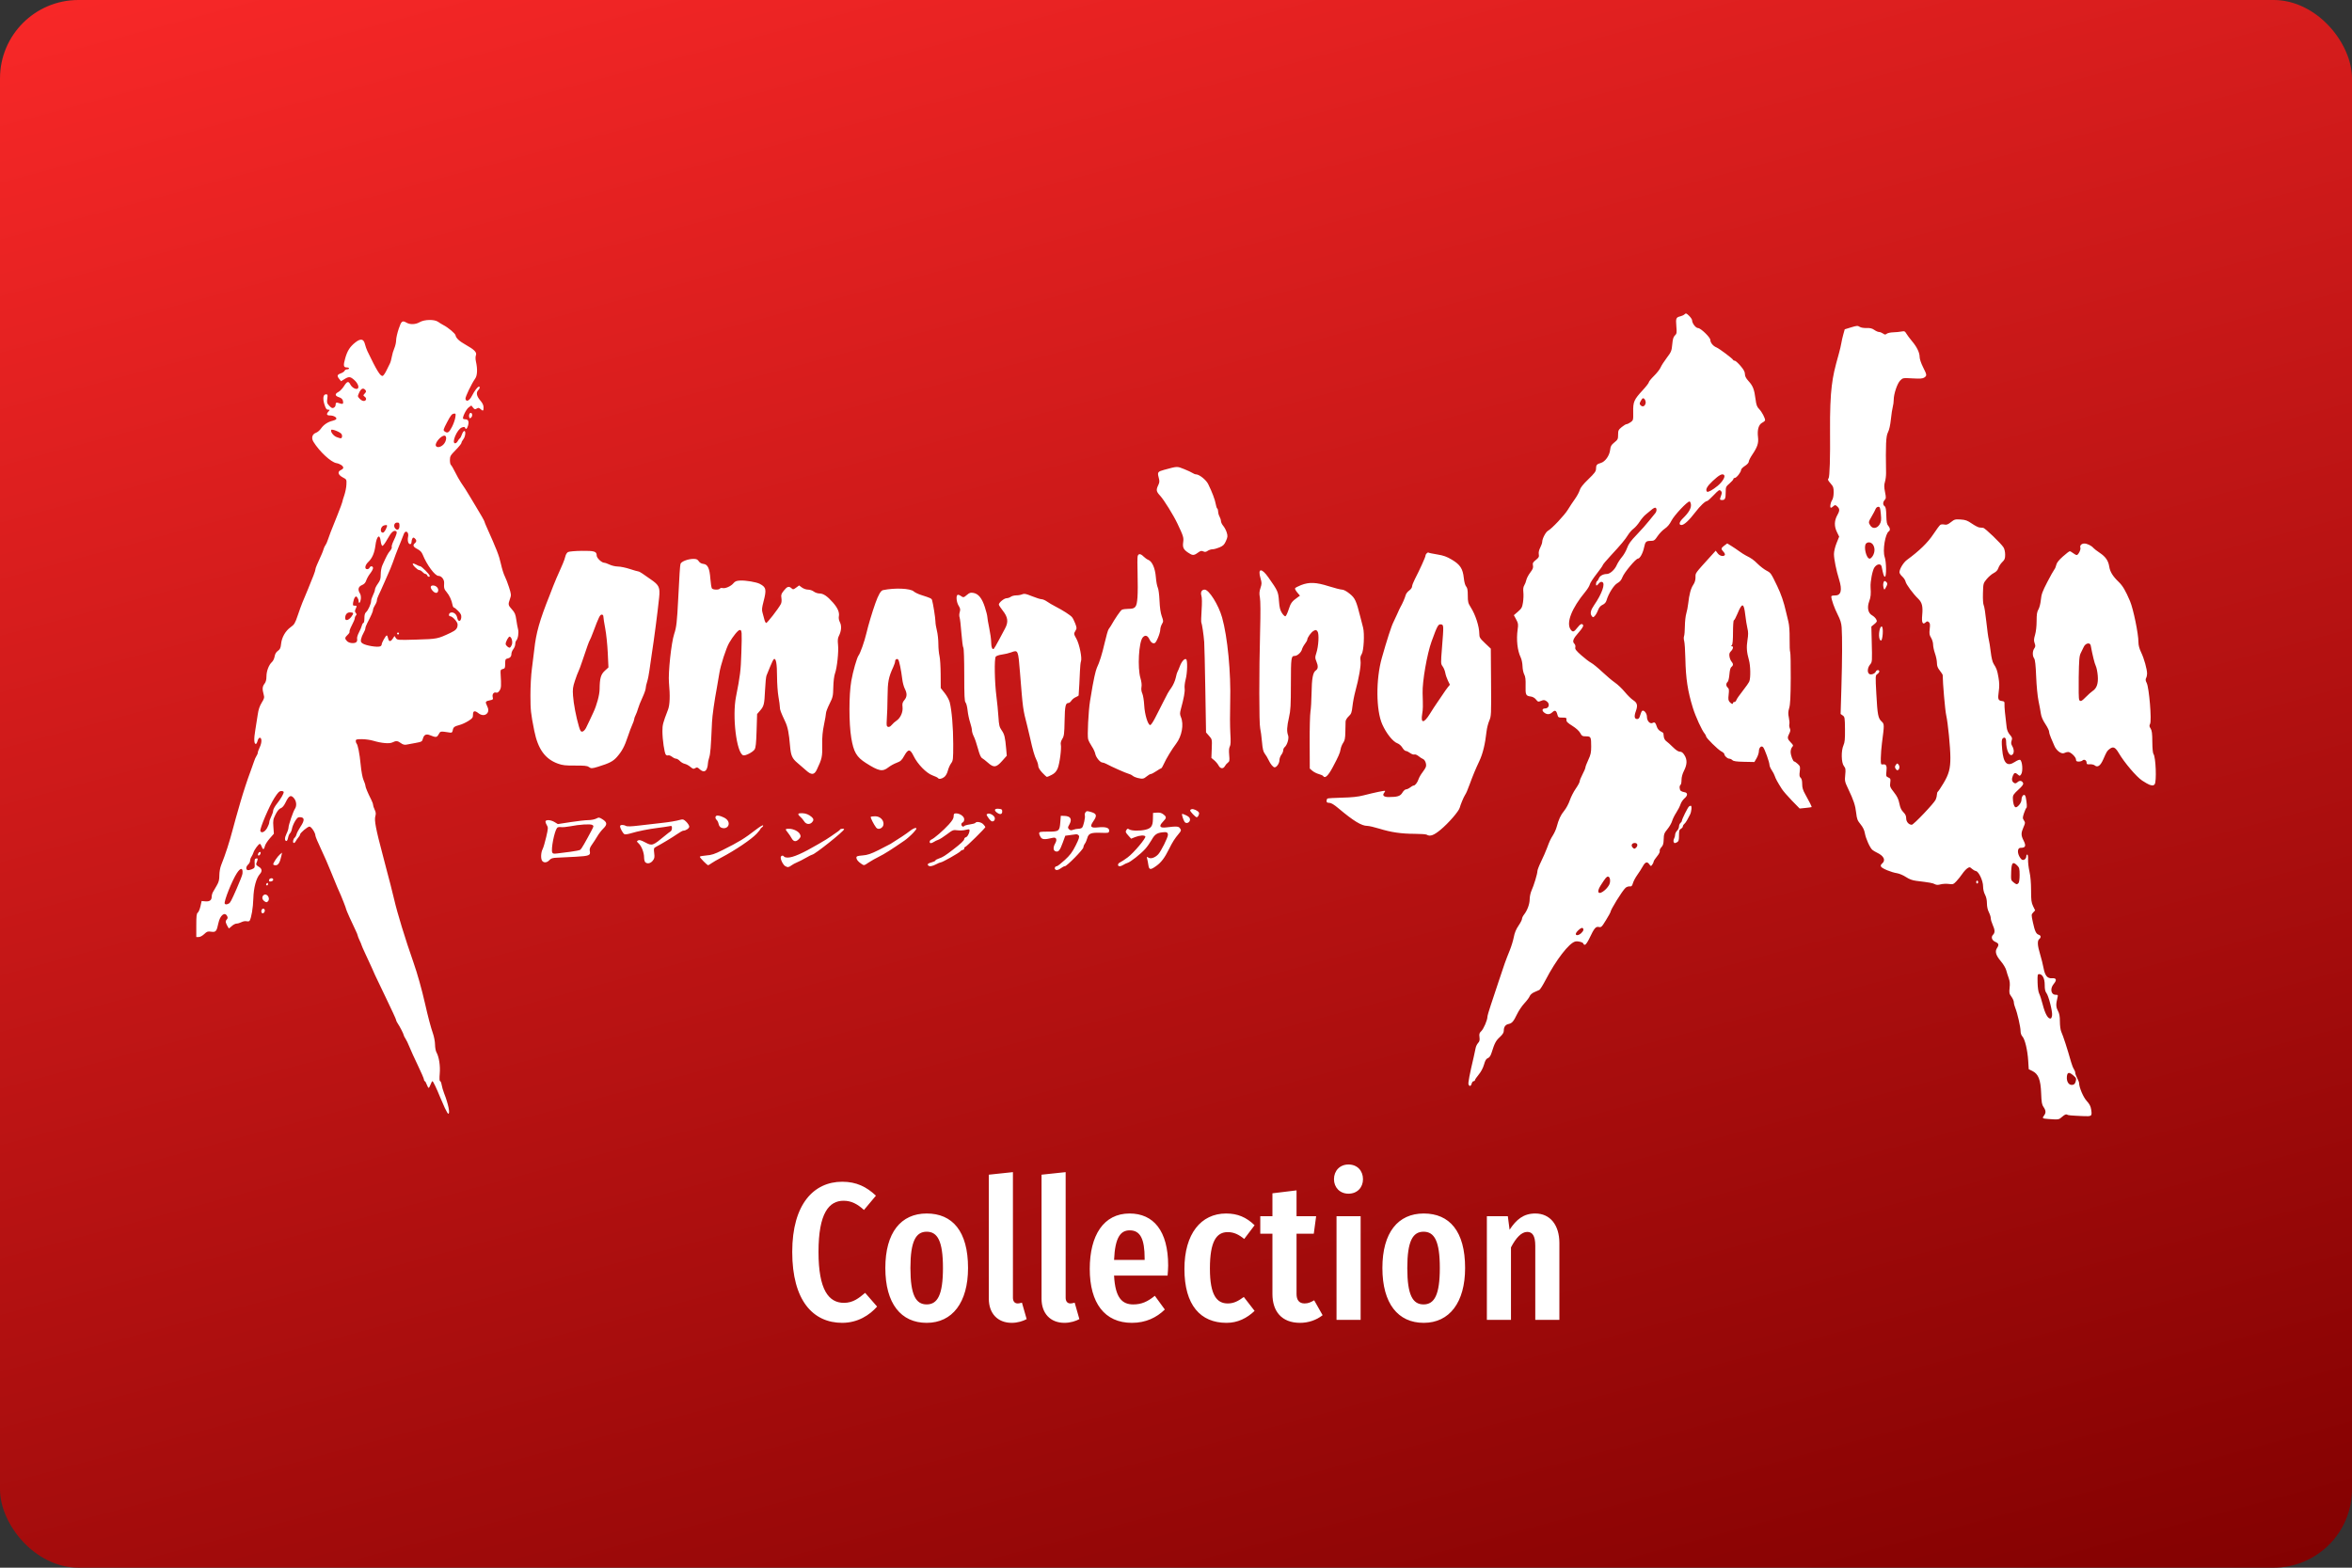 <svg width="480" height="320" version="1.1" viewBox="0 0 480 320" xml:space="preserve" xmlns="http://www.w3.org/2000/svg"><rect x="0" y="0" width="480" height="320" fill="#333333" stroke="none"/><defs><linearGradient id="a" x1="361.3" x2="240" y1="362.3" y2="-90.49" gradientUnits="userSpaceOnUse"><stop stop-color="#800000" offset="0"/><stop stop-color="#ff2a2a" offset="1"/></linearGradient></defs><rect id="b" width="480" height="320" ry="16" fill="url(#a)"/><path d="m275.2 237.7c-1.76 0-2.959 1.28-2.959 3 0 1.68 1.199 2.959 2.959 2.959 1.8 0 2.961-1.279 2.961-2.959 0-1.72-1.161-3-2.961-3zm-68.48 1.559-4.92 0.521v25.32c0 3 1.8 4.92 4.68 4.92 1.2 0 2.321-0.36 3.041-0.76l-0.961-3.359c-0.2 0.04-0.519 0.16-0.879 0.16-0.64 0-0.961-0.48-0.961-1.16zm10.76 0-4.92 0.521v25.32c0 3 1.802 4.92 4.682 4.92 1.2 0 2.319-0.36 3.039-0.76l-0.961-3.359c-0.2 0.04-0.519 0.16-0.879 0.16-0.64 0-0.961-0.48-0.961-1.16zm-45.6 1.961c-5.76 0-10.2 4.52-10.2 14.32 0 9.92 4.239 14.48 10.2 14.48 3.2 0 5.601-1.598 7.121-3.318l-2.441-2.801c-1.24 1.04-2.438 2.039-4.318 2.039-3.12 0-5.201-2.638-5.201-10.4 0-7.96 2.161-10.44 5.121-10.44 1.6 0 2.838 0.681 4.158 1.881l2.441-2.92c-1.92-1.8-3.961-2.84-6.881-2.84zm92.72 1.76-4.92 0.6v4.68h-2.48v3.561h2.48v12.32c0 3.48 1.839 5.879 5.639 5.879 1.64 0 3.282-0.519 4.602-1.559l-1.721-3.041c-0.72 0.4-1.199 0.641-1.959 0.641-1.12 0-1.641-0.72-1.641-1.92v-12.32h3.52l0.48-3.561h-4zm-75.48 4.721c-5.24 0-8.439 3.879-8.439 11.12 0 7.28 3.199 11.2 8.439 11.2s8.439-4.159 8.439-11.2c0-7.52-3.199-11.12-8.439-11.12zm41.4 0c-5.28 0-8.121 4.438-8.121 11.32 0 6.96 3.042 11 8.602 11 2.84 0 5.039-1.079 6.719-2.719l-2.039-2.801c-1.48 1.2-2.72 1.76-4.4 1.76-2.2 0-3.68-1.239-3.92-5.879h10.92c0.04-0.56 0.119-1.361 0.119-2.041 0-7.12-2.999-10.64-7.879-10.64zm19.72 0c-5.16 0-8.521 4.158-8.521 11.32 0 7.4 3.28 11 8.6 11 2.28 0 4.161-0.959 5.721-2.439l-2.199-2.84c-1.16 0.84-2.041 1.32-3.281 1.32-2.16 0-3.639-1.561-3.639-7.121 0-5.6 1.359-7.439 3.639-7.439 1.24 0 2.241 0.48 3.361 1.4l2.119-2.801c-1.68-1.64-3.479-2.398-5.799-2.398zm40.32 0c-5.24 0-8.439 3.879-8.439 11.12 0 7.28 3.199 11.2 8.439 11.2s8.441-4.159 8.441-11.2c0-7.52-3.201-11.12-8.441-11.12zm22.76 0c-2.4 0-3.878 1.238-5.238 3.318l-0.361-2.76h-4.279v21.16h4.92v-14.8c1-1.92 2.12-3.16 3.32-3.16 1.04 0 1.639 0.76 1.639 2.84v15.12h4.92v-15.68c0-3.68-1.88-6.039-4.92-6.039zm-40.56 0.559v21.16h4.92v-21.16zm-42.2 2.881c2.16 0 3.041 1.76 3.041 5.76v0.279h-6.24c0.2-4.68 1.359-6.039 3.199-6.039zm-41.44 0.279c2.2 0 3.32 1.88 3.32 7.4s-1.12 7.439-3.32 7.439-3.32-1.879-3.32-7.439c0-5.48 1.12-7.4 3.32-7.4zm101.4 0c2.2 0 3.32 1.88 3.32 7.4s-1.12 7.439-3.32 7.439-3.318-1.879-3.318-7.439c0-5.48 1.118-7.4 3.318-7.4z" fill="#fff"/><path d="m417.9 228.4c-1.106-0.077-1.171-0.142-0.729-0.726 0.396-0.523 0.361-1.025-0.119-1.698-0.339-0.476-0.42-0.945-0.491-2.832-0.103-2.754-0.569-3.932-1.792-4.53l-0.742-0.362-0.111-1.765c-0.135-2.146-0.667-4.367-1.178-4.914-0.228-0.245-0.378-0.684-0.378-1.112 0-0.829-0.664-3.736-1.082-4.737-0.16-0.382-0.29-0.901-0.29-1.153 0-0.252-0.223-0.76-0.495-1.129-0.443-0.6-0.481-0.79-0.366-1.805 0.092-0.815 0.042-1.369-0.179-1.965-0.169-0.457-0.4-1.187-0.512-1.622-0.112-0.435-0.596-1.25-1.074-1.811-1.025-1.201-1.271-2.007-0.822-2.693 0.457-0.697 0.387-0.974-0.326-1.287-0.726-0.32-0.934-0.992-0.455-1.471 0.407-0.407 0.382-0.979-0.089-2.017-0.213-0.47-0.388-1.069-0.388-1.331 0-0.262-0.176-0.823-0.392-1.245-0.246-0.483-0.392-1.156-0.392-1.809 0-0.665-0.141-1.304-0.392-1.772-0.236-0.44-0.392-1.106-0.392-1.672 0-1.158-0.879-3.039-1.471-3.146-0.216-0.039-0.587-0.251-0.826-0.471-0.406-0.374-0.465-0.38-0.913-0.086-0.264 0.173-0.73 0.686-1.037 1.14-0.306 0.454-0.847 1.131-1.201 1.504-0.603 0.635-0.701 0.67-1.547 0.554-0.497-0.068-1.244-0.032-1.66 0.08-0.56 0.151-0.87 0.141-1.198-0.039-0.418-0.23-1.03-0.339-3.756-0.673-0.817-0.1-1.447-0.332-2.142-0.79-0.541-0.357-1.367-0.706-1.834-0.776-1.127-0.169-3.023-0.951-3.239-1.335-0.12-0.215-0.052-0.409 0.228-0.649 0.776-0.665 0.35-1.548-1.071-2.216-0.324-0.152-0.742-0.404-0.93-0.56-0.488-0.404-1.347-2.314-1.534-3.412-0.107-0.629-0.395-1.222-0.883-1.817-0.625-0.763-0.746-1.078-0.884-2.302-0.175-1.556-0.517-2.587-1.633-4.926-0.697-1.461-0.731-1.619-0.607-2.846 0.114-1.136 0.079-1.364-0.277-1.817-0.534-0.678-0.578-3.132-0.077-4.237 0.26-0.574 0.326-1.266 0.307-3.25-0.022-2.368-0.05-2.54-0.458-2.826l-0.435-0.305 0.162-5.409c0.169-5.642 0.189-10.27 0.052-12.27-0.059-0.866-0.277-1.564-0.827-2.647-0.671-1.321-1.281-3.054-1.287-3.657-2e-3 -0.133 0.29-0.217 0.707-0.206 1.284 0.036 1.576-1.054 0.879-3.28-0.572-1.826-1.045-4.18-1.043-5.186 2e-3 -0.525 0.225-1.461 0.532-2.226l0.53-1.32-0.456-0.935c-0.587-1.204-0.553-2.329 0.105-3.506 0.521-0.933 0.488-1.287-0.171-1.834-0.257-0.213-0.368-0.202-0.663 0.065-0.195 0.177-0.414 0.321-0.486 0.321-0.261 0-0.124-1.005 0.205-1.508 0.216-0.329 0.339-0.914 0.343-1.627 6e-3 -0.983-0.069-1.198-0.64-1.85-0.548-0.625-0.608-0.784-0.392-1.045 0.222-0.268 0.346-4.335 0.295-9.657-0.037-3.831 0.095-7.226 0.356-9.215 0.298-2.267 0.504-3.198 1.472-6.666 0.196-0.701 0.411-1.627 0.478-2.059 0.068-0.431 0.251-1.239 0.407-1.794l0.284-1.01 1.303-0.398c1.158-0.353 1.352-0.366 1.737-0.113 0.258 0.169 0.833 0.27 1.418 0.25 0.733-0.026 1.135 0.073 1.577 0.388 0.326 0.232 0.758 0.422 0.961 0.422 0.202 0 0.567 0.14 0.811 0.311 0.373 0.262 0.494 0.269 0.76 0.049 0.174-0.144 0.765-0.276 1.315-0.292 0.549-0.016 1.308-0.089 1.685-0.162 0.615-0.118 0.721-0.072 1.024 0.443 0.186 0.316 0.702 1.007 1.147 1.534 1.004 1.19 1.544 2.315 1.55 3.225 2e-3 0.4 0.297 1.279 0.69 2.059 0.804 1.596 0.821 1.735 0.269 2.122-0.332 0.233-0.825 0.27-2.402 0.182-1.97-0.11-1.988-0.107-2.523 0.431-0.607 0.611-1.324 2.745-1.324 3.943 0 0.42-0.087 1.066-0.192 1.435s-0.28 1.515-0.386 2.548c-0.123 1.19-0.343 2.164-0.6 2.661-0.404 0.78-0.482 2.458-0.385 8.274 9e-3 0.561-0.091 1.382-0.224 1.824-0.192 0.641-0.19 1.061 0.012 2.077 0.224 1.127 0.217 1.313-0.064 1.623-0.4 0.442-0.406 0.995-0.014 1.282 0.226 0.165 0.313 0.649 0.343 1.913 0.031 1.295 0.121 1.78 0.384 2.07 0.39 0.43 0.447 0.947 0.127 1.145-0.739 0.456-1.3 3.942-0.844 5.236 0.355 1.005 0.381 4.133 0.034 4.017-0.215-0.072-0.306-0.359-0.656-2.06-0.138-0.669-0.937-0.582-1.466 0.161-0.407 0.571-0.866 2.925-0.79 4.055 0.094 1.409 0.036 2.008-0.277 2.852-0.476 1.286-0.244 2.425 0.587 2.883 0.324 0.178 0.698 0.538 0.831 0.8 0.22 0.431 0.186 0.522-0.37 0.982l-0.613 0.507 0.067 2.728c0.113 4.589 0.123 4.454-0.357 5.063-0.496 0.63-0.578 1.522-0.171 1.86 0.335 0.278 1.192-7e-3 1.363-0.455 0.146-0.38 0.719-0.411 0.719-0.039 0 0.149-0.182 0.391-0.405 0.539-0.398 0.265-0.401 0.332-0.198 4.092 0.231 4.255 0.361 4.927 1.087 5.6 0.552 0.512 0.554 0.618 0.057 4.4-0.12 0.917-0.225 2.284-0.233 3.039-0.014 1.338-2e-3 1.371 0.454 1.307 0.647-0.091 0.829 0.29 0.692 1.448-0.11 0.925-0.084 1.005 0.388 1.22 0.458 0.209 0.494 0.307 0.393 1.069-0.103 0.771-0.041 0.93 0.759 1.954 0.659 0.843 0.928 1.403 1.104 2.297 0.168 0.854 0.394 1.343 0.812 1.762 0.423 0.423 0.58 0.767 0.58 1.27 0 0.697 0.529 1.301 1.139 1.301 0.377 0 4.589-4.433 4.888-5.144 0.136-0.323 0.247-0.792 0.247-1.043s0.084-0.508 0.186-0.571c0.102-0.063 0.622-0.841 1.154-1.727 1.09-1.816 1.406-2.986 1.402-5.2-3e-3 -2.103-0.498-7.137-0.851-8.666-0.222-0.96-0.715-6.61-0.715-8.188 0-0.104-0.265-0.522-0.588-0.929-0.44-0.554-0.588-0.945-0.588-1.553 0-0.447-0.176-1.315-0.392-1.929-0.216-0.614-0.392-1.438-0.392-1.833 0-0.394-0.185-1.016-0.411-1.382-0.346-0.56-0.39-0.843-0.279-1.8 0.106-0.913 0.07-1.186-0.181-1.395-0.262-0.218-0.371-0.207-0.673 0.067-0.589 0.533-0.822 0.024-0.68-1.489 0.167-1.79-0.024-2.584-0.806-3.343-1.071-1.04-2.479-2.948-2.593-3.515-0.059-0.289-0.361-0.753-0.673-1.031-0.311-0.278-0.566-0.664-0.566-0.858 0-0.678 0.802-2.006 1.532-2.538 2.493-1.817 4.27-3.548 5.382-5.242 0.637-0.971 1.287-1.837 1.443-1.926 0.157-0.088 0.529-0.107 0.829-0.041 0.424 0.093 0.715-0.017 1.316-0.495 0.711-0.566 0.867-0.609 1.972-0.539 1.004 0.063 1.379 0.199 2.295 0.83 0.602 0.415 1.297 0.775 1.545 0.801 0.248 0.026 0.595 0.058 0.771 0.072 0.365 0.028 3.64 3.178 4.149 3.989 0.195 0.311 0.334 0.927 0.334 1.483 0 0.799-0.093 1.04-0.584 1.51-0.321 0.308-0.681 0.856-0.801 1.218-0.149 0.453-0.446 0.775-0.95 1.032-0.403 0.206-1.05 0.761-1.437 1.234-0.697 0.851-0.705 0.881-0.76 2.906-0.034 1.237 0.031 2.203 0.162 2.442 0.12 0.218 0.357 1.718 0.527 3.333 0.17 1.615 0.393 3.246 0.495 3.623 0.102 0.377 0.283 1.524 0.404 2.548 0.14 1.193 0.354 2.073 0.597 2.451 0.607 0.946 0.729 1.292 0.991 2.81 0.184 1.065 0.196 1.799 0.046 2.843-0.223 1.559-0.123 1.841 0.687 1.935 0.449 0.052 0.519 0.146 0.488 0.649-0.033 0.52 0.118 2.116 0.448 4.763 0.066 0.529 0.308 1.075 0.651 1.471 0.472 0.543 0.52 0.706 0.353 1.196-0.148 0.436-0.119 0.693 0.127 1.109 0.393 0.666 0.412 1.435 0.043 1.741-0.607 0.504-1.283-0.895-1.289-2.67-2e-3 -0.728-0.317-1.007-0.702-0.622-0.215 0.215-0.237 0.657-0.107 2.194 0.244 2.889 1.004 3.643 2.604 2.584 0.432-0.286 0.898-0.477 1.034-0.425 0.489 0.188 0.655 2.392 0.225 2.981-0.263 0.36-0.295 0.361-0.653 0.037-0.528-0.478-0.752-0.427-1.025 0.232-0.289 0.697-0.214 1.179 0.227 1.457 0.254 0.16 0.425 0.124 0.728-0.15 0.439-0.397 0.939-0.304 1.137 0.212 0.094 0.245-0.173 0.61-0.985 1.348-0.885 0.804-1.114 1.134-1.114 1.605 0 0.986 0.235 1.845 0.537 1.961 0.36 0.138 1.211-0.873 1.22-1.451 0.017-1.014 0.695-1.483 0.873-0.604 0.236 1.164 0.295 2.094 0.138 2.191-0.095 0.059-0.318 0.55-0.495 1.091-0.295 0.902-0.296 1.024-9e-3 1.461 0.291 0.444 0.284 0.543-0.094 1.397-0.508 1.148-0.511 1.662-0.015 2.634 0.606 1.188 0.461 1.569-0.601 1.569-0.536 0-0.676 0.807-0.284 1.635 0.179 0.378 0.463 0.74 0.63 0.804 0.39 0.15 0.842-0.225 0.842-0.699 0-0.203 0.092-0.368 0.205-0.368 0.122 0 0.188 0.416 0.163 1.029-0.023 0.566 0.105 1.675 0.285 2.464 0.208 0.913 0.327 2.297 0.327 3.81 0 2.02 0.062 2.505 0.415 3.234l0.415 0.858-0.398 0.429c-0.392 0.422-0.393 0.455-0.061 1.998 0.392 1.82 0.653 2.376 1.196 2.549 0.465 0.147 0.509 0.542 0.098 0.882-0.419 0.348-0.365 1.312 0.173 3.076 0.257 0.842 0.573 2.105 0.702 2.806 0.295 1.596 0.784 2.186 1.754 2.112 0.888-0.068 1.005 0.362 0.322 1.175-0.798 0.948-0.563 2.204 0.413 2.204 0.455 0 0.492 0.055 0.369 0.539-0.348 1.374-0.333 1.952 0.073 2.71 0.309 0.577 0.41 1.118 0.41 2.208 0 0.807 0.12 1.716 0.273 2.062 0.431 0.975 1.252 3.51 2.008 6.196 0.165 0.588 0.426 1.247 0.578 1.465 0.153 0.218 0.278 0.554 0.278 0.746s0.176 0.678 0.392 1.081c0.216 0.402 0.393 0.865 0.395 1.029 7e-3 0.901 0.852 2.879 1.555 3.641 0.564 0.612 0.8 1.066 0.9 1.73 0.21 1.398 0.163 1.435-1.703 1.352-2.609-0.116-2.994-0.154-3.26-0.32-0.159-0.099-0.502 0.064-0.938 0.447-0.713 0.626-0.673 0.62-2.977 0.459zm5.711-7.658c0.169-0.594 0.13-0.693-0.484-1.22-0.878-0.755-1.24-0.682-1.318 0.266-0.084 1.012 0.399 1.743 1.097 1.662 0.399-0.046 0.564-0.212 0.705-0.707zm-4.816-13.53c0.082-0.826-0.719-3.943-1.16-4.513-0.251-0.325-0.35-0.794-0.346-1.647 6e-3 -1.314-0.451-2.212-1.126-2.212-0.339 0-0.367 0.149-0.331 1.708 0.025 1.051 0.151 1.923 0.33 2.269 0.16 0.309 0.477 1.293 0.705 2.187 0.511 2.003 1.121 3.058 1.67 2.887 0.108-0.034 0.224-0.339 0.257-0.678zm-6.865-26.94c0.14-0.14 0.235-0.817 0.235-1.676 0-1.278-0.056-1.496-0.495-1.935-0.891-0.891-1.164-0.596-1.228 1.328-0.054 1.632-0.037 1.708 0.468 2.106 0.608 0.478 0.702 0.494 1.02 0.177zm-29.71-66.84c0.429-0.753 0.439-1.615 0.026-2.245-0.338-0.516-1.02-0.636-1.409-0.248-0.566 0.566 0.033 3.1 0.732 3.097 0.169-6e-4 0.461-0.273 0.65-0.604zm1.385-6.412c0.32-0.549 0.355-0.861 0.238-2.108-0.119-1.27-0.187-1.463-0.517-1.463-0.214 0-0.454 0.193-0.549 0.443-0.093 0.243-0.443 0.909-0.779 1.479-0.708 1.201-0.718 1.263-0.288 1.919 0.474 0.723 1.394 0.592 1.895-0.27zm-292.8 119.2c-0.289-0.619-0.721-1.61-0.96-2.203-0.724-1.801-1.448-3.313-1.59-3.323-0.074-5e-3 -0.246 0.299-0.383 0.676-0.137 0.377-0.313 0.686-0.392 0.686-0.079 0-0.256-0.309-0.392-0.686-0.137-0.377-0.319-0.686-0.405-0.686-0.086 0-0.157-0.141-0.157-0.315 0-0.173-0.561-1.474-1.246-2.892-0.685-1.418-1.454-3.107-1.708-3.754-0.254-0.647-0.62-1.411-0.813-1.697-0.193-0.286-0.351-0.595-0.352-0.686-0.001-0.221-0.832-1.85-1.242-2.435-0.179-0.256-0.326-0.571-0.326-0.7s-0.934-2.161-2.076-4.515c-1.142-2.354-2.147-4.457-2.234-4.673-0.214-0.531-0.97-2.192-1.943-4.268-0.443-0.946-0.808-1.784-0.812-1.863-0.004-0.079-0.177-0.496-0.386-0.927-0.208-0.431-0.382-0.873-0.385-0.98-0.003-0.108-0.179-0.549-0.391-0.98-0.725-1.477-1.969-4.254-1.969-4.397 0-0.079-0.224-0.71-0.498-1.402-0.521-1.318-0.55-1.386-1.322-3.122-0.264-0.593-0.862-2.049-1.329-3.235s-1.362-3.231-1.987-4.544c-0.625-1.313-1.137-2.536-1.137-2.718 0-0.577-0.835-1.855-1.212-1.855-0.391 0-1.925 1.295-1.925 1.625 0 0.114-0.147 0.369-0.326 0.567-0.179 0.198-0.422 0.548-0.539 0.778s-0.302 0.4-0.409 0.379c-0.273-0.055-0.149-0.812 0.175-1.074 0.147-0.119 0.32-0.436 0.383-0.706 0.063-0.27 0.431-0.968 0.817-1.551 0.843-1.274 0.842-1.859-0.003-1.929-0.502-0.042-0.663 0.073-1.102 0.784-0.283 0.458-0.572 1.155-0.642 1.548-0.07 0.394-0.249 0.816-0.397 0.938-0.148 0.122-0.326 0.528-0.396 0.902-0.07 0.374-0.214 0.679-0.321 0.679-0.408 0-0.414-0.654-0.012-1.459 0.231-0.462 0.419-1.036 0.419-1.277 0-0.525 0.943-3.282 1.309-3.827 0.413-0.615 0.316-1.585-0.219-2.2-0.619-0.712-1.012-0.506-1.678 0.877-0.325 0.676-0.66 1.078-0.995 1.195-0.335 0.117-0.691 0.544-1.056 1.267-0.498 0.984-0.542 1.231-0.45 2.517l0.102 1.426-0.852 0.974c-0.469 0.536-0.906 1.221-0.972 1.523-0.172 0.782-0.412 0.842-0.649 0.161-0.113-0.323-0.287-0.588-0.388-0.588-0.254 0-1.121 1.171-1.306 1.765-0.084 0.27-0.273 0.664-0.42 0.877-0.147 0.213-0.268 0.574-0.268 0.803s-0.176 0.576-0.392 0.771c-0.446 0.404-0.516 0.989-0.137 1.134 0.14 0.054 0.537-0.021 0.882-0.165 0.592-0.249 0.624-0.315 0.578-1.197-0.041-0.781 0.012-0.946 0.323-1.01 0.378-0.077 0.383 0.118 0.023 0.99-0.104 0.253 0.016 0.429 0.467 0.686 0.694 0.395 0.779 0.914 0.248 1.509-0.752 0.843-1.27 2.781-1.331 4.988-0.053 1.892-0.397 3.949-0.758 4.535-0.081 0.13-0.342 0.177-0.611 0.11-0.265-0.067-0.722 0.012-1.047 0.18-0.317 0.164-0.775 0.298-1.017 0.298-0.242 0-0.687 0.236-0.988 0.525-0.301 0.289-0.571 0.487-0.599 0.441-0.663-1.088-0.745-1.417-0.434-1.761 0.249-0.276 0.27-0.435 0.097-0.758-0.492-0.92-1.446-0.124-1.78 1.485-0.344 1.656-0.521 1.864-1.468 1.723-0.694-0.104-0.864-0.046-1.42 0.486-0.362 0.346-0.842 0.604-1.124 0.604h-0.492v-2.38c0-1.929 0.058-2.423 0.306-2.604 0.168-0.123 0.414-0.706 0.546-1.296l0.24-1.073 0.738 0.065c0.88 0.078 1.306-0.222 1.31-0.923 0.002-0.283 0.112-0.707 0.245-0.942 0.133-0.235 0.485-0.841 0.781-1.348 0.424-0.725 0.539-1.17 0.539-2.086 0-0.676 0.153-1.549 0.365-2.083 0.909-2.287 1.658-4.597 2.395-7.389 0.4-1.514 0.696-2.57 1.539-5.49 0.581-2.012 1.467-4.709 2.063-6.274 0.287-0.755 0.615-1.681 0.73-2.058 0.114-0.377 0.33-0.86 0.479-1.073 0.149-0.213 0.272-0.517 0.272-0.674 0-0.158 0.183-0.664 0.406-1.125 0.446-0.922 0.446-1.932-0.001-1.932-0.155 0-0.356 0.287-0.447 0.637-0.091 0.35-0.249 0.637-0.352 0.637-0.378 0-0.422-1.017-0.121-2.789 0.17-1 0.399-2.456 0.509-3.235 0.139-0.987 0.382-1.712 0.801-2.393 0.545-0.886 0.582-1.046 0.395-1.721-0.301-1.085-0.258-1.6 0.183-2.161 0.274-0.348 0.393-0.8 0.396-1.501 0.005-1.096 0.494-2.367 1.13-2.932 0.223-0.198 0.464-0.705 0.535-1.126 0.088-0.521 0.302-0.889 0.672-1.152 0.441-0.314 0.563-0.581 0.651-1.423 0.14-1.342 0.886-2.647 1.946-3.405 0.756-0.541 0.908-0.791 1.446-2.388 0.331-0.981 0.76-2.165 0.954-2.631 0.194-0.466 0.684-1.641 1.089-2.612 1.08-2.588 1.571-3.896 1.571-4.182 0-0.224 0.341-1.048 1.271-3.072 0.149-0.324 0.331-0.809 0.405-1.078 0.074-0.27 0.241-0.623 0.37-0.784 0.13-0.162 0.332-0.603 0.45-0.98 0.118-0.377 0.389-1.127 0.604-1.667 0.215-0.539 0.84-2.106 1.39-3.482 0.55-1.376 1-2.589 1-2.695 0-0.107 0.178-0.708 0.395-1.336 0.217-0.628 0.416-1.618 0.441-2.199 0.046-1.05 0.04-1.06-0.739-1.468-0.97-0.509-1.146-1.158-0.406-1.495 0.277-0.126 0.504-0.334 0.504-0.462 0-0.388-0.645-0.824-1.425-0.964-1.11-0.199-3.444-2.372-4.66-4.339-0.491-0.794-0.261-1.584 0.544-1.866 0.297-0.104 0.748-0.493 1.002-0.865 0.514-0.753 1.433-1.365 2.355-1.567 0.336-0.074 0.669-0.229 0.74-0.345 0.197-0.319-0.51-0.74-1.242-0.74-0.717 0-0.823-0.267-0.324-0.818 0.305-0.337 0.299-0.359-0.088-0.359-0.327 0-0.481-0.218-0.744-1.053-0.39-1.236-0.263-2.084 0.312-2.084 0.344 0 0.372 0.095 0.263 0.891-0.109 0.794-0.062 0.954 0.424 1.462 0.436 0.455 0.62 0.531 0.91 0.376 0.2-0.107 0.363-0.353 0.363-0.547 0-0.523 0.158-0.595 0.788-0.356 0.684 0.258 0.869 0.12 0.706-0.527-0.083-0.33-0.34-0.556-0.808-0.711-0.836-0.276-0.879-0.675-0.116-1.069 0.314-0.162 0.821-0.691 1.127-1.174 0.651-1.027 0.931-1.1 1.322-0.344 0.317 0.613 1.105 1.061 1.471 0.835 0.389-0.24 0.041-1.129-0.694-1.775-0.801-0.703-1.079-0.726-1.988-0.164l-0.69 0.426-0.363-0.448c-0.518-0.639-0.454-0.881 0.305-1.155 0.367-0.133 0.717-0.371 0.778-0.53 0.061-0.159 0.29-0.288 0.509-0.288 0.219 0 0.398-0.088 0.398-0.196 0-0.108-0.211-0.196-0.469-0.196-0.673 0-0.736-0.39-0.307-1.892 0.434-1.519 0.957-2.337 2.048-3.203 1.077-0.856 1.703-0.757 1.963 0.31 0.108 0.441 0.341 1.103 0.517 1.471 1.936 4.034 2.675 5.217 3.14 5.03 0.145-0.058 0.472-0.534 0.726-1.058 0.254-0.523 0.575-1.172 0.713-1.442 0.138-0.27 0.314-0.887 0.391-1.372 0.077-0.485 0.307-1.269 0.512-1.741 0.205-0.472 0.373-1.211 0.373-1.643 0-0.431 0.235-1.479 0.523-2.328 0.555-1.64 0.725-1.769 1.634-1.249 0.706 0.404 1.832 0.357 2.623-0.11 0.978-0.577 3.024-0.621 3.784-0.082 0.304 0.216 0.783 0.51 1.063 0.653 0.982 0.5 2.429 1.713 2.498 2.095 0.107 0.589 0.773 1.21 2.082 1.942 1.756 0.982 2.304 1.543 2.08 2.132-0.111 0.291-0.108 0.796 8e-3 1.311 0.342 1.521 0.281 2.828-0.16 3.451-0.752 1.063-2.053 3.773-1.984 4.132 0.138 0.715 0.813 0.4 1.331-0.623 0.518-1.021 1.161-1.863 1.423-1.863 0.252 0 0.172 0.4-0.142 0.714-0.483 0.483-0.343 1.225 0.392 2.084 0.485 0.567 0.686 0.992 0.686 1.453 0 0.738-0.108 0.792-0.633 0.317-0.307-0.278-0.436-0.293-0.761-0.09-0.336 0.21-0.442 0.183-0.746-0.192l-0.354-0.437-0.544 0.396c-0.519 0.378-1.349 2.088-1.123 2.314 0.059 0.059 0.259 0.108 0.443 0.108 0.584 0 0.785 0.441 0.565 1.238-0.201 0.726-0.47 0.933-0.622 0.477-0.061-0.184-0.225-0.195-0.654-0.045-0.967 0.339-2.187 3.231-1.363 3.231 0.158 0 0.392-0.199 0.519-0.441 0.128-0.243 0.323-0.5 0.433-0.572 0.11-0.072 0.296-0.418 0.412-0.77 0.116-0.351 0.322-0.675 0.456-0.719 0.401-0.131 0.291 1.106-0.147 1.664-0.216 0.274-0.392 0.614-0.392 0.755 0 0.141-0.529 0.796-1.176 1.455-1.077 1.097-1.176 1.271-1.176 2.058 0 0.473 0.09 0.915 0.2 0.983 0.11 0.068 0.489 0.713 0.842 1.433s0.903 1.699 1.222 2.174c0.319 0.475 0.712 1.063 0.874 1.305 0.162 0.242 0.625 1 1.03 1.684s0.934 1.567 1.176 1.961c0.872 1.42 1.715 2.907 1.715 3.025 0 0.066 0.144 0.443 0.32 0.836 2.207 4.936 2.656 6.09 3.02 7.754 0.211 0.968 0.567 2.11 0.79 2.539 0.223 0.428 0.621 1.459 0.883 2.29 0.45 1.423 0.46 1.561 0.183 2.347-0.408 1.156-0.387 1.271 0.405 2.147 0.585 0.647 0.73 0.993 0.888 2.108 0.103 0.734 0.266 1.616 0.36 1.962 0.184 0.672-0.017 1.932-0.364 2.279-0.116 0.116-0.211 0.447-0.211 0.734 0 0.287-0.176 0.747-0.392 1.021-0.216 0.274-0.392 0.716-0.392 0.983 0 0.534-0.285 0.843-0.882 0.957-0.329 0.063-0.392 0.23-0.392 1.039 0 0.866-0.05 0.977-0.49 1.085-0.431 0.105-0.484 0.213-0.443 0.893 0.158 2.581 0.135 2.969-0.208 3.493-0.242 0.369-0.461 0.5-0.704 0.423-0.484-0.154-0.845 0.338-0.693 0.944 0.113 0.448 0.056 0.51-0.582 0.629-0.893 0.168-0.987 0.329-0.612 1.053 0.385 0.745 0.383 1.279-0.006 1.668-0.421 0.421-1.108 0.387-1.706-0.084-0.769-0.605-1.123-0.513-1.123 0.294 0 0.605-0.11 0.755-0.931 1.274-0.512 0.324-1.284 0.685-1.716 0.803-1.171 0.32-1.363 0.46-1.477 1.081-0.079 0.426-0.201 0.553-0.49 0.51-2.12-0.315-2.018-0.329-2.39 0.336-0.372 0.665-0.55 0.684-1.775 0.186-0.793-0.322-1.237-0.094-1.455 0.747-0.142 0.549-0.248 0.609-1.479 0.835-0.729 0.134-1.576 0.29-1.881 0.348-0.383 0.072-0.731-0.024-1.119-0.312-0.658-0.487-0.992-0.516-1.717-0.148-0.615 0.311-2.235 0.171-3.947-0.342-0.586-0.175-1.622-0.319-2.304-0.319-1.071 0-1.239 0.049-1.239 0.359 0 0.198 0.063 0.423 0.14 0.5 0.287 0.287 0.636 2.054 0.857 4.337 0.138 1.427 0.372 2.677 0.595 3.175 0.202 0.452 0.368 0.957 0.368 1.122 0 0.299 0.518 1.54 1.205 2.886 0.2 0.392 0.364 0.852 0.364 1.023 0 0.17 0.146 0.617 0.326 0.992 0.251 0.526 0.282 0.831 0.136 1.33-0.241 0.824 0.111 2.676 1.506 7.902 0.201 0.755 0.557 2.122 0.791 3.039 0.234 0.917 0.582 2.24 0.775 2.941s0.542 2.113 0.777 3.137c0.628 2.737 2.276 8.116 3.935 12.84 0.793 2.259 1.687 5.441 2.343 8.333 0.648 2.861 1.184 4.884 1.634 6.172 0.225 0.645 0.415 1.66 0.422 2.255 7e-3 0.595 0.132 1.296 0.279 1.558 0.534 0.955 0.814 2.746 0.68 4.35-0.084 1.001-0.059 1.547 0.07 1.547 0.11 0 0.253 0.338 0.319 0.751 0.066 0.413 0.29 1.185 0.498 1.716 0.87 2.219 1.273 4.205 0.853 4.197-0.081-2e-3 -0.384-0.509-0.673-1.127zm-44.11-41.79c0.308-0.165 0.52-0.568 1.611-3.054 0.678-1.546 1.144-2.75 1.176-3.039 0.136-1.236-0.356-1.296-1.123-0.138-0.985 1.487-2.732 5.871-2.493 6.257 0.127 0.205 0.414 0.197 0.83-0.026zm7.813-15.41c0.244-0.431 0.445-0.964 0.447-1.184 0.002-0.22 0.18-0.746 0.395-1.169s0.392-0.963 0.392-1.2c0-0.237 0.343-0.864 0.761-1.394 0.789-0.999 1.396-2.039 1.396-2.396 0-0.113-0.222-0.206-0.494-0.206-0.397 0-0.671 0.273-1.395 1.392-1.036 1.602-3.048 6.327-2.88 6.765 0.202 0.525 0.916 0.21 1.378-0.609zm49.95-37.42c0.208-0.59-0.035-1.52-0.433-1.652-0.224-0.074-0.831 1.022-0.831 1.5 0 0.297 0.61 0.83 0.856 0.748 0.122-0.041 0.305-0.309 0.407-0.597zm-26.87 0.338c0.171-0.065 0.31-0.246 0.31-0.402 0-0.358 0.831-1.828 1.034-1.83 0.084-7.9e-4 0.205 0.263 0.27 0.587 0.146 0.73 0.504 0.752 0.959 0.058l0.348-0.53 0.282 0.424c0.278 0.418 0.338 0.423 4.234 0.31 4.203-0.122 4.289-0.139 6.949-1.394 1.106-0.522 1.414-0.892 1.414-1.7 0-0.518-1.038-1.66-1.52-1.671-0.352-8e-3 -0.303-0.584 0.062-0.724 0.575-0.221 1.233 0.264 1.373 1.013 0.17 0.905 0.742 0.88 0.832-0.036 0.047-0.488-0.085-0.77-0.621-1.322-0.375-0.386-0.767-0.701-0.871-0.701-0.105 0-0.236-0.243-0.292-0.539-0.18-0.956-0.619-1.923-1.17-2.578-0.55-0.654-0.602-0.836-0.543-1.918 0.038-0.706-0.549-1.435-1.155-1.435-0.72 0-2.371-2.228-3.224-4.351-0.204-0.508-0.529-0.845-1.09-1.131-0.842-0.43-0.992-0.78-0.505-1.184 0.379-0.315 0.374-0.67-0.015-0.993-0.256-0.213-0.34-0.208-0.487 0.025-0.098 0.155-0.179 0.48-0.181 0.723-0.004 0.604-0.552 0.566-0.707-0.049-0.068-0.27-0.069-0.704-0.004-0.965 0.246-0.98-0.494-1.55-0.847-0.653-0.095 0.243-0.363 0.926-0.595 1.52-0.232 0.593-0.502 1.255-0.601 1.471-0.099 0.216-0.315 0.767-0.48 1.225s-0.434 1.208-0.599 1.667c-0.165 0.458-0.38 1.01-0.478 1.225-0.098 0.216-0.622 1.413-1.164 2.66-0.542 1.247-1.121 2.527-1.286 2.843-0.165 0.316-0.301 0.751-0.302 0.967-0.001 0.216-0.178 0.657-0.392 0.98-0.214 0.324-0.39 0.74-0.391 0.925-0.001 0.325-0.391 1.223-1.189 2.741-0.21 0.399-0.381 0.874-0.381 1.055 0 0.182-0.167 0.605-0.371 0.942-0.204 0.336-0.43 0.892-0.503 1.236-0.11 0.52-0.055 0.675 0.33 0.927 0.658 0.431 2.977 0.811 3.567 0.584zm3.447-2.626c0-0.108 0.088-0.196 0.196-0.196 0.108 0 0.196 0.088 0.196 0.196 0 0.108-0.088 0.196-0.196 0.196-0.108 0-0.196-0.088-0.196-0.196zm7.295-8.682c-0.584-0.622-0.565-1.121 0.044-1.121 0.61 0 1.13 0.519 1.054 1.052-0.083 0.582-0.587 0.614-1.097 0.07zm-1.146-3.18c-0.062-0.162-0.222-0.294-0.356-0.294-0.134 0-0.402-0.176-0.598-0.392-0.195-0.216-0.496-0.392-0.668-0.392-0.371 0-1.497-1.135-1.311-1.321 0.071-0.071 0.382 0.021 0.692 0.204 0.31 0.183 0.675 0.333 0.812 0.333 0.286 0 1.946 1.675 1.946 1.964 0 0.302-0.392 0.225-0.517-0.102zm-14.42 13.57c0.117-0.14 0.167-0.427 0.112-0.638-0.055-0.21 0.11-0.779 0.368-1.264 0.257-0.485 0.528-1.124 0.602-1.421 0.074-0.297 0.221-0.539 0.327-0.539 0.106 0 0.192-0.43 0.192-0.956 0-0.652 0.103-1.042 0.325-1.225 0.417-0.345 1.037-1.705 1.043-2.287 0.002-0.247 0.181-0.795 0.396-1.218s0.392-0.935 0.392-1.139c0-0.204 0.265-0.736 0.588-1.183 0.487-0.672 0.588-1.001 0.588-1.911 0-0.605 0.144-1.422 0.32-1.815 0.879-1.965 1.138-2.454 1.581-2.98 0.264-0.314 0.422-0.665 0.35-0.781-0.072-0.116 0.09-0.669 0.358-1.229 0.652-1.36 0.781-1.843 0.534-1.996-0.467-0.289-1.006 0.194-1.77 1.586-0.445 0.811-0.914 1.439-1.042 1.397-0.128-0.042-0.277-0.46-0.331-0.928-0.19-1.647-0.838-1.121-1.087 0.882-0.185 1.489-0.661 2.587-1.439 3.321-0.697 0.657-0.83 1.483-0.24 1.483 0.204 0 0.422-0.132 0.484-0.294 0.161-0.42 0.713-0.364 0.713 0.071 0 0.201-0.26 0.692-0.577 1.092-0.318 0.4-0.68 1.038-0.806 1.418-0.164 0.498-0.415 0.77-0.893 0.97-0.74 0.309-0.881 0.919-0.394 1.701 0.163 0.262 0.232 0.726 0.175 1.17-0.097 0.741-0.445 1.039-0.445 0.381 0-0.195-0.115-0.512-0.255-0.704-0.225-0.308-0.284-0.314-0.5-0.055-0.134 0.162-0.296 0.611-0.358 0.998-0.101 0.623-0.066 0.704 0.304 0.704 0.485 0 0.49 0.018 0.193 0.671-0.175 0.383-0.168 0.562 0.031 0.802 0.194 0.234 0.201 0.363 0.029 0.535-0.125 0.125-0.227 0.373-0.227 0.552 0 0.179-0.268 0.827-0.595 1.44-0.327 0.613-0.543 1.198-0.479 1.301 0.064 0.103-0.11 0.396-0.386 0.651-0.604 0.56-0.623 0.788-0.109 1.302 0.449 0.449 1.602 0.531 1.928 0.137zm-1.078-5.112c0.564-0.74 0.511-0.906-0.288-0.906-0.584 0-0.955 0.452-0.955 1.164 0 0.633 0.669 0.495 1.243-0.257zm7.062-17.89c0.392-0.822 0.333-0.952-0.352-0.781-0.75 0.188-0.953 1.491-0.233 1.491 0.135 0 0.399-0.32 0.585-0.711zm2.773-0.665c0-0.598-0.061-0.684-0.49-0.684-0.564 0-0.785 0.703-0.376 1.196 0.421 0.507 0.866 0.243 0.866-0.512zm8.983-16.63c0.631-0.658 0.748-1.806 0.184-1.799-0.712 9e-3 -1.963 1.482-1.743 2.053 0.182 0.473 0.988 0.342 1.56-0.254zm-20.72-1.497c0.06-0.155 0.024-0.433-0.079-0.617-0.223-0.399-1.956-1.098-2.109-0.851-0.212 0.343 0.458 1.228 1.108 1.463 0.905 0.328 0.956 0.328 1.08 0.005zm22.45-2.071c0.306-0.593 0.615-1.461 0.686-1.929 0.124-0.814 0.11-0.848-0.339-0.784-0.365 0.052-0.659 0.432-1.328 1.717-0.82 1.575-0.842 1.663-0.494 1.917 0.577 0.422 0.879 0.234 1.475-0.921zm-17.54-5.597c0.067-0.176-0.037-0.416-0.249-0.571-0.356-0.26-0.356-0.277 0.003-0.673 0.301-0.333 0.323-0.46 0.12-0.704-0.42-0.507-0.868-0.326-1.251 0.504-0.365 0.792-0.365 0.792 0.083 1.269 0.509 0.542 1.12 0.624 1.293 0.174zm225 139.8c-0.11-0.288 0.227-2.067 1.055-5.565 0.166-0.701 0.346-1.539 0.4-1.863 0.054-0.324 0.276-0.783 0.494-1.022 0.307-0.337 0.372-0.607 0.291-1.211-0.086-0.644-0.024-0.853 0.363-1.216 0.479-0.45 1.256-2.254 1.256-2.917 0-0.204 0.309-1.282 0.687-2.395 0.378-1.113 1.09-3.259 1.583-4.769 1.077-3.297 1.483-4.437 2.275-6.372 0.331-0.809 0.709-2.044 0.841-2.745 0.164-0.873 0.466-1.605 0.957-2.324 0.394-0.577 0.717-1.205 0.717-1.395 0-0.19 0.178-0.572 0.396-0.849 0.686-0.873 1.164-2.163 1.169-3.156 2e-3 -0.527 0.171-1.321 0.374-1.765 0.484-1.055 1.206-3.438 1.202-3.968-2e-3 -0.23 0.337-1.112 0.752-1.961 0.415-0.849 0.951-2.072 1.192-2.72 0.552-1.485 0.69-1.781 1.284-2.745 0.266-0.431 0.577-1.137 0.692-1.569 0.422-1.584 0.83-2.465 1.543-3.328 0.402-0.486 0.917-1.444 1.146-2.129 0.229-0.685 0.776-1.76 1.216-2.387 0.44-0.628 0.8-1.294 0.8-1.481 0-0.187 0.265-0.843 0.588-1.458 0.324-0.615 0.588-1.245 0.588-1.401 0-0.155 0.265-0.849 0.588-1.54 0.489-1.045 0.588-1.506 0.588-2.721 0-1.956-0.064-2.083-1.055-2.083-0.731 0-0.855-0.071-1.184-0.682-0.227-0.422-0.842-0.98-1.612-1.463-0.998-0.625-1.235-0.87-1.197-1.229 0.044-0.407-0.032-0.449-0.822-0.449-0.814 0-0.88-0.04-1.032-0.628-0.218-0.841-0.49-0.967-1.017-0.471-0.541 0.508-1.113 0.526-1.698 0.052-0.479-0.388-0.385-0.816 0.178-0.816 0.866 0 1.079-0.992 0.321-1.489-0.422-0.277-0.578-0.286-1.107-0.067-0.578 0.239-0.642 0.222-1.039-0.275-0.265-0.332-0.668-0.561-1.078-0.613-0.993-0.126-1.092-0.336-1.045-2.215 0.032-1.265-0.04-1.85-0.279-2.293-0.177-0.328-0.334-1.081-0.348-1.674-0.015-0.593-0.177-1.392-0.362-1.775-0.689-1.431-0.93-3.636-0.628-5.752 0.147-1.028 0.113-1.25-0.306-2.023l-0.471-0.869 0.838-0.722c0.734-0.632 0.861-0.864 1.021-1.862 0.101-0.627 0.137-1.569 0.08-2.094-0.071-0.655-0.013-1.097 0.185-1.409 0.158-0.25 0.349-0.745 0.423-1.099s0.434-1.037 0.799-1.516c0.523-0.686 0.641-0.992 0.551-1.439-0.096-0.482-7e-3 -0.653 0.592-1.131 0.601-0.48 0.69-0.65 0.599-1.151-0.069-0.384 0.033-0.859 0.294-1.365 0.22-0.427 0.403-0.957 0.405-1.176 7e-3 -0.663 0.717-2.019 1.189-2.271 0.764-0.409 3.386-3.197 4.057-4.314 0.353-0.588 0.992-1.554 1.42-2.148s0.869-1.407 0.982-1.809c0.144-0.514 0.666-1.177 1.767-2.241 1.281-1.238 1.563-1.619 1.565-2.113 4e-3 -0.792 0.156-0.981 0.972-1.208 0.896-0.25 1.778-1.491 1.913-2.691 0.084-0.741 0.228-0.994 0.861-1.502 0.696-0.559 0.76-0.692 0.76-1.568 0-0.866 0.069-1.014 0.731-1.559 0.402-0.331 0.852-0.603 0.999-0.603s0.518-0.178 0.824-0.396c0.542-0.386 0.555-0.438 0.528-2.108-0.034-2.06 0.158-2.497 1.947-4.432 0.685-0.741 1.245-1.467 1.245-1.613 0-0.146 0.476-0.735 1.059-1.308 0.582-0.573 1.186-1.347 1.343-1.72 0.156-0.373 0.724-1.26 1.263-1.971 0.908-1.199 0.989-1.398 1.113-2.735 0.102-1.1 0.232-1.533 0.547-1.827 0.375-0.349 0.401-0.522 0.287-1.896-0.136-1.636-0.065-1.798 0.894-2.027 0.289-0.069 0.652-0.252 0.808-0.408 0.246-0.246 0.362-0.204 0.896 0.318 0.338 0.33 0.614 0.744 0.614 0.92 2e-3 0.614 0.757 1.594 1.229 1.594 0.536 0 2.496 1.896 2.496 2.415 0 0.558 0.562 1.252 1.235 1.525 0.598 0.243 3.301 2.27 3.438 2.579 0.036 0.081 0.183 0.147 0.328 0.147 0.144 0 0.666 0.473 1.16 1.051 0.655 0.767 0.897 1.218 0.897 1.671 0 0.445 0.213 0.854 0.754 1.449 0.886 0.974 1.158 1.679 1.412 3.663 0.155 1.213 0.286 1.563 0.765 2.059 0.534 0.552 1.186 1.79 1.186 2.253 0 0.108-0.262 0.333-0.581 0.498-0.732 0.379-1.043 1.424-0.867 2.919 0.148 1.259-0.101 2.026-1.178 3.624-0.389 0.577-0.707 1.216-0.707 1.419 0 0.218-0.321 0.573-0.784 0.865-0.431 0.272-0.784 0.64-0.784 0.817 0 0.443-0.936 1.634-1.284 1.634-0.156 0-0.284 0.102-0.284 0.226 0 0.124-0.353 0.528-0.784 0.898-0.733 0.628-0.784 0.739-0.784 1.718 0 1.353-0.133 1.667-0.707 1.667-0.54 0-0.551-0.041-0.233-0.919 0.198-0.547 0.187-0.702-0.068-0.958-0.275-0.275-0.414-0.191-1.446 0.884-0.628 0.654-1.218 1.189-1.312 1.189-0.394 0-1.407 0.955-2.428 2.287-1.289 1.683-2.298 2.615-2.831 2.615-0.604 0-0.466-0.63 0.301-1.372 1.161-1.125 1.701-2.045 1.631-2.775-0.035-0.361-0.168-0.656-0.297-0.656-0.471 0-3.124 2.825-3.675 3.914-0.368 0.727-0.825 1.276-1.362 1.634-0.444 0.297-1.104 0.979-1.465 1.515-0.586 0.869-0.735 0.976-1.372 0.979-0.994 5e-3 -1.149 0.153-1.393 1.328-0.245 1.182-0.855 2.295-1.258 2.295-0.43 0-2.789 2.818-3.15 3.764-0.232 0.608-0.529 0.962-1.039 1.24-0.72 0.392-1.822 2.143-2.228 3.539-0.115 0.394-0.388 0.698-0.794 0.882-0.435 0.197-0.713 0.528-0.938 1.113-0.175 0.458-0.476 0.987-0.668 1.176-0.333 0.329-0.362 0.327-0.627-0.03-0.357-0.481-0.199-1.174 0.495-2.174 1.599-2.305 2.359-4.468 1.664-4.735-0.235-0.09-0.462 5e-3 -0.693 0.291-0.189 0.234-0.396 0.425-0.46 0.425-0.203 0-0.124-0.756 0.092-0.89 0.115-0.071 0.289-0.342 0.389-0.603 0.185-0.488 0.879-0.86 1.603-0.86 0.642 0 1.608-0.859 2.019-1.794 0.206-0.469 0.686-1.217 1.068-1.662 0.382-0.445 0.859-1.283 1.061-1.863 0.282-0.807 0.745-1.444 1.977-2.72 0.885-0.917 2.021-2.196 2.524-2.843 0.503-0.647 1.048-1.316 1.21-1.487 0.378-0.398 0.384-1.16 9e-3 -1.16-0.157 0-0.503 0.199-0.769 0.441s-0.767 0.656-1.113 0.918c-0.346 0.262-0.916 0.924-1.267 1.471-0.351 0.546-0.914 1.195-1.251 1.442s-0.845 0.82-1.128 1.274c-0.625 1.001-1.424 1.957-3.548 4.246-0.89 0.959-1.618 1.831-1.618 1.938 0 0.107-0.568 0.916-1.263 1.798-0.694 0.881-1.315 1.843-1.38 2.138-0.065 0.294-0.479 0.971-0.921 1.503-2.772 3.339-3.94 6.338-2.994 7.688 0.423 0.604 0.681 0.538 1.361-0.348 0.622-0.81 1.018-0.973 1.202-0.494 0.068 0.176-0.283 0.733-0.897 1.421-1.147 1.287-1.372 1.858-0.913 2.317 0.19 0.19 0.271 0.486 0.204 0.751-0.089 0.355 0.142 0.66 1.225 1.623 0.734 0.652 1.634 1.34 1.999 1.528s1.389 1.026 2.275 1.861c0.886 0.835 2.054 1.819 2.596 2.187 0.541 0.368 1.442 1.223 2.002 1.901s1.323 1.427 1.695 1.667c0.864 0.554 0.993 1.075 0.562 2.271-0.386 1.074-0.291 1.595 0.29 1.595 0.289 0 0.445-0.202 0.6-0.776 0.115-0.427 0.3-0.833 0.412-0.901 0.366-0.226 0.963 0.528 0.963 1.218 0 0.86 0.632 1.535 1.169 1.248 0.423-0.226 0.569-0.083 0.89 0.876 0.109 0.325 0.436 0.701 0.735 0.844 0.297 0.142 0.549 0.319 0.562 0.394 0.012 0.075 0.052 0.401 0.088 0.725 0.037 0.329 0.254 0.718 0.494 0.882 0.236 0.162 0.85 0.713 1.365 1.225 0.618 0.615 1.103 0.931 1.428 0.931 0.356 0 0.616 0.201 0.94 0.725 0.573 0.928 0.54 1.89-0.111 3.174-0.316 0.623-0.501 1.314-0.501 1.866 0 0.482-0.088 0.932-0.196 0.998-0.277 0.171-0.244 0.991 0.049 1.232 0.135 0.111 0.465 0.232 0.733 0.269 0.707 0.098 0.72 0.67 0.029 1.251-0.324 0.273-0.694 0.824-0.822 1.225-0.128 0.401-0.521 1.17-0.873 1.709s-0.731 1.309-0.842 1.711c-0.111 0.402-0.536 1.138-0.944 1.637-0.661 0.806-0.746 1.035-0.773 2.069-0.023 0.913-0.125 1.265-0.475 1.637-0.249 0.265-0.396 0.605-0.332 0.771 0.067 0.174-0.165 0.63-0.563 1.107-0.372 0.446-0.677 0.918-0.677 1.049 0 0.131-0.128 0.409-0.284 0.619-0.279 0.373-0.291 0.372-0.607-0.071-0.438-0.614-0.833-0.481-1.343 0.452-0.235 0.431-0.734 1.21-1.107 1.731s-0.772 1.271-0.886 1.667c-0.171 0.592-0.289 0.71-0.667 0.668-0.253-0.029-0.633 0.104-0.845 0.294-0.677 0.609-3.079 4.489-3.083 4.98 0 0.068-0.414 0.8-0.918 1.625-0.848 1.388-0.958 1.492-1.449 1.384-0.627-0.138-0.933 0.23-1.919 2.307-0.355 0.749-0.753 1.323-0.916 1.323-0.159 0-0.288-0.077-0.288-0.172 0-0.316-1.101-0.638-1.685-0.494-1.273 0.315-3.926 3.757-6.059 7.861-0.539 1.037-1.113 1.95-1.274 2.027-0.162 0.078-0.627 0.284-1.034 0.458-0.439 0.188-0.817 0.519-0.929 0.814-0.104 0.273-0.59 0.925-1.08 1.449-0.49 0.524-1.162 1.514-1.492 2.2-0.74 1.537-1.035 1.877-1.762 2.037-0.642 0.141-0.958 0.599-0.958 1.385 0 0.375-0.244 0.758-0.821 1.291-0.799 0.737-1.049 1.213-1.664 3.164-0.207 0.656-0.439 0.997-0.761 1.12-0.348 0.132-0.545 0.461-0.787 1.312-0.198 0.696-0.619 1.49-1.086 2.053-0.42 0.505-0.763 1.012-0.763 1.127 0 0.116-0.123 0.21-0.273 0.21-0.15 0-0.328 0.221-0.396 0.49-0.14 0.557-0.461 0.644-0.642 0.173zm23.01-30.89c0.49-0.461 0.579-0.846 0.242-1.054-0.248-0.153-1.357 0.846-1.357 1.223 0 0.397 0.611 0.305 1.115-0.169zm4.834-8.788c0.368-0.323 0.778-0.851 0.911-1.173 0.282-0.682 0.12-1.573-0.287-1.573-0.292 0-0.499 0.25-1.505 1.816-0.942 1.467-0.393 2.048 0.88 0.93zm6.364-8.667c0.425-0.425 0.281-0.941-0.261-0.941-0.578 0-0.831 0.465-0.482 0.885 0.293 0.353 0.435 0.364 0.743 0.056zm16.64-73.84c1.002-0.838 1.625-1.894 1.306-2.213-0.357-0.357-0.986-0.024-2.328 1.231-1.173 1.098-1.533 1.783-1.141 2.175 0.175 0.175 1.205-0.393 2.163-1.194zm-14.71-16.83c0.114-0.455-0.189-1.054-0.533-1.054-0.092 0-0.301 0.259-0.465 0.576-0.266 0.515-0.266 0.607 0 0.874 0.386 0.386 0.847 0.203 0.997-0.395zm-282.5 103.7c0-0.455 0.352-0.718 0.612-0.459 0.246 0.246 0.007 0.839-0.339 0.839-0.15 0-0.273-0.171-0.273-0.381zm0.631-2.082c-0.491-0.344-0.567-0.909-0.166-1.242 0.64-0.531 1.472 0.675 0.877 1.27-0.238 0.238-0.337 0.235-0.712-0.028zm0.349-3.408c0-0.102 0.088-0.239 0.196-0.306 0.108-0.067 0.196 0.016 0.196 0.184 0 0.168-0.088 0.306-0.196 0.306-0.108 0-0.196-0.083-0.196-0.184zm349-0.502c0-0.162 0.088-0.294 0.196-0.294 0.108 0 0.196 0.132 0.196 0.294s-0.088 0.294-0.196 0.294c-0.108 0-0.196-0.132-0.196-0.294zm-348.4-0.425c0.083-0.432 0.848-0.49 0.848-0.065 0 0.162-0.206 0.323-0.459 0.359-0.356 0.05-0.443-0.016-0.39-0.294zm160.4-2.222c-0.156-0.252 0.051-0.588 0.362-0.588 0.133 0 0.857-0.562 1.61-1.25 1.094-0.999 1.542-1.594 2.231-2.965 0.668-1.33 0.815-1.787 0.655-2.035-0.114-0.175-0.371-0.297-0.572-0.269-0.201 0.027-0.776 0.105-1.279 0.172l-0.914 0.122-0.523 1.434c-0.582 1.595-0.87 1.941-1.462 1.753-0.496-0.157-0.527-0.831-0.074-1.621 0.451-0.786 0.232-1.311-0.477-1.144-1.65 0.389-2.14 0.369-2.471-0.103-0.176-0.252-0.321-0.615-0.321-0.807 0-0.309 0.207-0.348 1.839-0.348 2.211 0 2.335-0.097 2.475-1.941l0.098-1.294 0.732 0.022c1.291 0.039 1.638 0.679 0.984 1.818-0.312 0.544-0.315 0.625-0.034 0.906 0.244 0.244 0.421 0.266 0.846 0.105 0.295-0.112 0.785-0.204 1.088-0.204s0.638-0.11 0.743-0.245c0.288-0.368 0.67-2.097 0.549-2.479-0.059-0.184 4e-3 -0.476 0.14-0.648 0.22-0.28 0.344-0.284 1.177-0.033 1.113 0.335 1.203 0.738 0.418 1.87-0.779 1.124-0.555 1.415 0.964 1.253 1.54-0.165 2.348 0.094 2.259 0.724-0.06 0.421-0.134 0.438-1.646 0.384-2.051-0.074-2.555 0.12-2.815 1.084-0.111 0.412-0.333 0.924-0.494 1.136-0.161 0.212-0.295 0.548-0.298 0.745-8e-3 0.426-3.377 3.857-3.787 3.857-0.156 0-0.508 0.176-0.782 0.392-0.542 0.427-1.03 0.505-1.221 0.196zm19.05-0.833c-0.067-0.458-0.18-1.04-0.251-1.294-0.118-0.422-0.096-0.44 0.269-0.212 0.483 0.301 1.347 7e-3 1.991-0.679 0.569-0.606 1.98-3.429 1.98-3.962 0-0.525-0.264-0.643-1.176-0.526-1.105 0.141-1.532 0.45-2.16 1.563-0.326 0.577-0.911 1.402-1.301 1.834-0.934 1.033-2.979 2.646-3.597 2.835-0.27 0.083-0.664 0.271-0.877 0.418-0.213 0.147-0.544 0.268-0.735 0.268-0.497 0-0.431-0.562 0.093-0.79 0.243-0.106 0.944-0.567 1.558-1.025 1.217-0.907 3.78-3.955 3.587-4.266-0.182-0.295-1.17-0.231-2.083 0.134l-0.818 0.327-0.558-0.625c-0.613-0.686-0.64-0.775-0.365-1.207 0.154-0.242 0.257-0.251 0.583-0.049 0.459 0.284 2.12 0.315 3.224 0.058 1.206-0.28 1.538-0.745 1.565-2.197l0.023-1.243 0.795-0.058c0.577-0.042 0.94 0.056 1.323 0.357 0.675 0.531 0.664 0.719-0.086 1.492-0.9 0.928-0.675 1.322 0.664 1.164 2.197-0.26 2.527-0.236 2.827 0.212 0.257 0.385 0.234 0.48-0.268 1.078-0.831 0.991-1.286 1.705-1.98 3.108-0.896 1.809-1.577 2.717-2.59 3.452-1.216 0.882-1.488 0.854-1.637-0.167zm-74.1 0.229c-0.422-0.246-0.931-1.197-0.931-1.739 0-0.414 0.471-0.555 0.686-0.206 0.067 0.108 0.403 0.196 0.747 0.196 1.068-1.7e-4 3.021-0.861 6.284-2.77 1.575-0.921 1.693-0.994 2.576-1.595 1.43-0.972 1.764-1.222 1.83-1.371 0.069-0.155 0.817-0.21 0.817-0.06 0 0.393-6.035 5.207-6.529 5.207-0.093 0-0.67 0.291-1.281 0.646-0.611 0.355-1.42 0.769-1.798 0.918-0.377 0.149-0.897 0.432-1.154 0.628-0.529 0.403-0.758 0.43-1.248 0.145zm29.2-0.115c-0.276-0.276-0.103-0.45 0.654-0.654 0.431-0.116 0.784-0.289 0.784-0.385 0-0.095 0.331-0.282 0.735-0.415 0.763-0.252 1.224-0.542 2.886-1.822 1.609-1.239 2.261-1.859 2.261-2.153 0-0.152 0.172-0.322 0.381-0.377 0.352-0.092 0.841-1.226 0.667-1.547-0.039-0.072-0.397-0.041-0.795 0.069-0.398 0.11-1.133 0.146-1.633 0.079-0.862-0.114-0.974-0.071-2.171 0.835-0.694 0.525-1.481 1.024-1.748 1.107-0.267 0.084-0.66 0.272-0.873 0.42-0.213 0.147-0.499 0.268-0.637 0.268-0.376 0-0.302-0.581 0.093-0.73 0.544-0.205 2.458-1.857 3.555-3.068 0.737-0.814 1.004-1.264 1.004-1.695 0-0.489 0.078-0.586 0.474-0.586 0.814 0 1.68 0.62 1.681 1.204 5.7e-4 0.285-0.131 0.569-0.293 0.631-0.162 0.062-0.294 0.243-0.294 0.402 0 0.367 0.396 0.621 0.561 0.361 0.069-0.109 0.588-0.261 1.154-0.338 0.566-0.077 1.079-0.22 1.139-0.318 0.213-0.345 1.194-0.178 1.621 0.276 0.234 0.25 0.426 0.509 0.426 0.576 0 0.202-3.92 4.068-4.124 4.068-0.104 0-0.189 0.132-0.189 0.294s-0.122 0.294-0.27 0.294c-0.148 0-0.378 0.13-0.509 0.288-0.283 0.341-3.685 2.261-4.005 2.261-0.122 0-0.55 0.176-0.953 0.392-0.743 0.398-1.346 0.498-1.583 0.261zm-133.7-0.265c0-0.31 0.89-1.622 1.371-2.02l0.431-0.357-0.139 0.651c-0.29 1.357-0.633 1.926-1.163 1.926-0.275 0-0.5-0.09-0.5-0.2zm87.84-0.584c-0.431-0.431-0.784-0.861-0.784-0.954 0-0.093 0.596-0.212 1.323-0.265 1.086-0.078 1.675-0.271 3.284-1.076 3.468-1.736 4.436-2.329 6.924-4.245 0.68-0.524 1.297-0.891 1.371-0.817 0.074 0.074-0.019 0.248-0.208 0.385-0.189 0.138-0.343 0.308-0.343 0.379 0 0.07-0.331 0.485-0.735 0.921-1.067 1.151-4.392 3.397-7.255 4.899-0.782 0.41-1.678 0.928-1.991 1.152-0.313 0.223-0.622 0.406-0.686 0.406-0.064 0-0.47-0.353-0.901-0.784zm32.15 0.462c-0.643-0.428-0.975-0.856-0.975-1.256 0-0.262 0.254-0.348 1.266-0.429 1.007-0.081 1.679-0.307 3.284-1.106 1.11-0.552 2.194-1.113 2.41-1.245 1.602-0.982 3.267-2.094 3.972-2.653 0.459-0.364 0.988-0.633 1.174-0.597 0.273 0.052 0.169 0.251-0.524 1.002-0.475 0.515-1.268 1.217-1.763 1.558-2.615 1.807-4.154 2.781-5.213 3.297-0.647 0.316-1.573 0.838-2.059 1.162-1.036 0.691-0.958 0.677-1.574 0.267zm-44.07-0.305c-0.129-0.129-0.235-0.569-0.235-0.976 0-0.971-0.517-2.306-1.102-2.847-0.43-0.398-0.439-0.447-0.124-0.623 0.257-0.144 0.625-0.041 1.476 0.413 1.401 0.747 1.5 0.711 4.134-1.475 0.416-0.345 0.879-0.699 1.029-0.785 0.15-0.086 0.273-0.384 0.273-0.662 0-0.466-0.049-0.495-0.637-0.374-0.35 0.072-1.343 0.217-2.206 0.322-1.863 0.227-4.119 0.679-5.524 1.106-0.558 0.17-1.144 0.259-1.302 0.198-0.309-0.119-0.919-1.207-0.919-1.64 0-0.314 0.655-0.347 1.19-0.06 0.269 0.144 1.083 0.119 2.781-0.087 1.32-0.16 3.239-0.38 4.264-0.491 1.837-0.198 3.116-0.412 4.162-0.697 0.44-0.12 0.639-0.04 1.127 0.448 0.326 0.326 0.593 0.762 0.593 0.969 0 0.355-0.707 0.831-1.235 0.831-0.13 1.5e-4 -0.721 0.337-1.314 0.748-0.968 0.671-2.921 1.847-4.241 2.552-0.454 0.243-0.48 0.334-0.362 1.276 0.107 0.86 0.062 1.096-0.296 1.552-0.445 0.565-1.133 0.701-1.532 0.302zm-21.02-0.254c-0.33-0.397-0.289-1.706 0.076-2.41 0.164-0.317 0.494-1.431 0.734-2.477 0.419-1.825 0.423-1.925 0.096-2.479-0.188-0.318-0.287-0.665-0.22-0.773 0.201-0.325 1.135-0.219 1.837 0.209l0.661 0.403 2.617-0.404c1.439-0.222 3.065-0.404 3.613-0.404 0.548 0 1.261-0.137 1.585-0.304 0.549-0.284 0.633-0.277 1.255 0.108 1.001 0.619 1.058 1.09 0.23 1.895-0.382 0.371-0.936 1.088-1.232 1.595-0.296 0.507-0.79 1.27-1.098 1.696-0.396 0.547-0.529 0.921-0.455 1.274 0.198 0.947-0.06 1.056-2.871 1.215-1.436 0.081-3.136 0.166-3.777 0.188-0.939 0.033-1.248 0.129-1.591 0.5-0.486 0.525-1.103 0.595-1.459 0.167zm5.783-1.876c0.971-0.122 1.875-0.312 2.009-0.422 0.225-0.184 1.04-1.593 2.273-3.929 0.473-0.896 0.478-0.94 0.124-1.13-0.42-0.225-2.585-0.087-4.508 0.288-0.703 0.137-1.547 0.21-1.874 0.162-0.359-0.053-0.673 0.017-0.791 0.174-0.548 0.731-1.247 4.285-0.979 4.982 0.105 0.273 0.294 0.312 1.055 0.215 0.51-0.065 1.721-0.218 2.692-0.34zm-63.79 0.492c0.037-0.192 0.186-0.389 0.332-0.437 0.169-0.056 0.239 0.038 0.196 0.262-0.037 0.192-0.186 0.389-0.332 0.437-0.169 0.056-0.239-0.038-0.196-0.262zm288.9-2.523c-0.059-0.153-0.012-0.456 0.104-0.673 0.116-0.217 0.211-0.577 0.211-0.8 0-0.223 0.176-0.582 0.392-0.797 0.216-0.216 0.392-0.602 0.392-0.858 0-0.256 0.132-0.576 0.294-0.71 0.162-0.134 0.294-0.337 0.294-0.45 0-0.316 1.218-2.767 1.456-2.93 0.116-0.079 0.277-0.145 0.357-0.147 0.269-5e-3 0.149 1.263-0.175 1.86-0.176 0.324-0.442 0.822-0.591 1.107-0.149 0.285-0.402 0.627-0.561 0.759-0.16 0.132-0.29 0.359-0.29 0.504 0 0.145-0.176 0.358-0.392 0.473-0.325 0.174-0.392 0.41-0.392 1.372 0 0.949-0.07 1.2-0.379 1.366-0.498 0.267-0.593 0.257-0.72-0.076zm-180-0.726c-0.184-0.337-0.532-0.857-0.775-1.156-0.582-0.716-0.562-0.78 0.238-0.78 0.917 0 1.978 0.534 2.251 1.133 0.191 0.418 0.159 0.559-0.211 0.953-0.596 0.635-1.103 0.584-1.503-0.15zm129.6-0.733c-0.142-0.09-1.245-0.167-2.451-0.171-2.737-9e-3 -4.801-0.31-7.185-1.047-1.02-0.315-2.134-0.573-2.476-0.573-1.174 0-2.806-0.994-5.876-3.578-0.934-0.786-1.506-1.127-1.89-1.127-0.414 0-0.55-0.094-0.55-0.381 0-0.209 0.084-0.432 0.186-0.496 0.102-0.063 1.448-0.144 2.99-0.18 2.015-0.047 3.245-0.178 4.372-0.469 2.252-0.579 4.299-1.006 4.389-0.916 0.043 0.043-0.033 0.211-0.168 0.374-0.452 0.544-0.094 0.89 0.919 0.887 1.799-4e-3 2.366-0.188 2.789-0.905 0.215-0.364 0.548-0.663 0.74-0.666 0.192-2e-3 0.57-0.177 0.84-0.388s0.587-0.385 0.705-0.388c0.318-7e-3 0.78-0.606 1.021-1.326 0.117-0.349 0.474-0.967 0.792-1.372 0.319-0.406 0.635-0.924 0.702-1.153 0.161-0.545-0.183-1.424-0.619-1.584-0.19-0.07-0.591-0.328-0.891-0.575-0.304-0.251-0.678-0.397-0.848-0.332-0.167 0.064-0.558-0.072-0.869-0.302-0.311-0.23-0.705-0.419-0.875-0.419-0.17 0-0.487-0.302-0.704-0.671-0.218-0.369-0.656-0.761-0.974-0.872-0.94-0.328-2.285-1.999-3.127-3.887-1.282-2.873-1.326-9.168-0.094-13.54 1.015-3.604 1.988-6.612 2.36-7.302 0.146-0.27 0.495-1.02 0.776-1.667 0.281-0.647 0.591-1.309 0.689-1.471 0.343-0.567 0.909-1.867 1.04-2.389 0.072-0.289 0.396-0.715 0.719-0.945 0.327-0.233 0.588-0.598 0.588-0.821 0-0.222 0.258-0.899 0.572-1.506 1.004-1.935 2.173-4.517 2.173-4.801 0-0.308 0.471-0.766 0.628-0.61 0.056 0.056 0.847 0.222 1.758 0.369 1.309 0.212 1.943 0.44 3.02 1.085 1.678 1.005 2.208 1.826 2.412 3.739 0.088 0.823 0.274 1.494 0.477 1.718 0.25 0.277 0.333 0.73 0.333 1.833 0 1.305 0.067 1.572 0.614 2.434 0.952 1.501 1.726 3.889 1.734 5.348 4e-3 0.778 0.101 0.939 1.177 1.961l1.172 1.113 0.052 6.862c0.05 6.638 0.038 6.895-0.368 7.85-0.231 0.543-0.478 1.514-0.549 2.157-0.289 2.616-0.758 4.554-1.472 6.071-0.798 1.698-1.287 2.872-1.959 4.706-0.487 1.328-0.705 1.83-0.981 2.255-0.27 0.416-0.913 1.966-1.058 2.549-0.182 0.734-2.294 3.171-3.903 4.504-1.414 1.172-2.175 1.442-2.853 1.012zm0.668-24.68c0.517-0.836 1.194-1.872 1.503-2.304 0.309-0.431 0.819-1.181 1.133-1.667 0.314-0.485 0.766-1.124 1.004-1.419l0.434-0.536-0.406-0.836c-0.224-0.46-0.467-1.179-0.54-1.598-0.073-0.419-0.313-1.005-0.532-1.301-0.389-0.526-0.392-0.621-0.142-3.748 0.378-4.728 0.376-4.765-0.231-4.836-0.535-0.062-0.733 0.303-1.889 3.49-0.925 2.55-1.903 8.181-1.83 10.54 0.087 2.813 0.078 3.298-0.079 4.205-0.35 2.025 0.326 2.03 1.576 0.011zm-144.6 23.26c-0.278-0.103-0.489-0.387-0.563-0.754-0.065-0.324-0.239-0.69-0.388-0.813-0.316-0.262-0.354-0.69-0.077-0.861 0.313-0.194 1.589 0.24 2.089 0.711 0.968 0.909 0.183 2.18-1.061 1.718zm31.58-0.028c-0.49-0.644-1.207-2.07-1.097-2.18 0.068-0.068 0.466-0.124 0.884-0.124 0.957 0 1.723 0.69 1.723 1.553 0 0.829-1.053 1.353-1.511 0.751zm-14.69-1.274c-0.181-0.297-0.555-0.734-0.83-0.972-0.599-0.518-0.463-0.719 0.466-0.684 0.722 0.027 1.335 0.277 1.911 0.779 0.425 0.371 0.435 0.706 0.035 1.107-0.487 0.487-1.206 0.382-1.581-0.231zm77.63 0.098c-0.264-0.412-0.605-1.499-0.502-1.602 0.053-0.053 0.439 0.078 0.857 0.291 0.56 0.286 0.76 0.51 0.76 0.853 0 0.63-0.795 0.957-1.114 0.458zm-39.51-0.199c-0.167-0.133-0.456-0.483-0.642-0.779-0.321-0.509-0.321-0.544 2e-3 -0.668 0.441-0.169 1.352 0.383 1.428 0.865 0.084 0.538-0.396 0.893-0.787 0.582zm41.21-1.364c-0.661-0.724-0.695-0.85-0.271-1.012 0.356-0.137 1.381 0.344 1.512 0.709 0.112 0.313-0.197 0.935-0.464 0.935-0.11 0-0.46-0.284-0.777-0.632zm-39.94-0.282c-0.707-0.497-0.567-0.885 0.294-0.814 0.636 0.053 0.735 0.127 0.735 0.548 0 0.587-0.419 0.695-1.029 0.265zm162.2-2.475c-0.863-0.886-1.794-1.964-2.069-2.395-0.855-1.344-1.288-2.138-1.442-2.647-0.081-0.27-0.356-0.797-0.611-1.173-0.254-0.376-0.462-0.861-0.462-1.078 2e-3 -0.534-0.979-3.267-1.296-3.614-0.372-0.406-0.859 0.065-0.87 0.841-5e-3 0.337-0.212 0.966-0.461 1.398l-0.453 0.784-2.095-0.043c-1.577-0.032-2.17-0.117-2.396-0.343-0.165-0.165-0.457-0.3-0.648-0.3-0.38 0-0.997-0.583-0.997-0.942 0-0.123-0.275-0.367-0.61-0.54-0.696-0.36-3.115-2.747-3.115-3.075 0-0.119-0.119-0.356-0.265-0.526-0.593-0.693-1.866-3.467-2.436-5.309-1.047-3.383-1.441-5.97-1.525-10-0.035-1.671-0.144-3.304-0.243-3.627-0.099-0.324-0.111-0.765-0.026-0.98 0.085-0.216 0.161-1.142 0.17-2.059 9e-3 -0.917 0.135-2.064 0.281-2.549 0.146-0.485 0.325-1.412 0.397-2.059 0.209-1.88 0.535-3.087 1.03-3.82 0.31-0.46 0.461-0.964 0.461-1.544 0-0.922-0.213-0.63 3.287-4.496l0.836-0.923 0.406 0.539c0.413 0.549 1.213 0.729 1.46 0.329 0.072-0.116-0.056-0.408-0.282-0.65-0.546-0.581-0.523-0.749 0.177-1.267l0.59-0.436 0.832 0.511c0.457 0.281 1.184 0.771 1.616 1.088 0.431 0.318 1.049 0.711 1.372 0.874 1.159 0.585 1.527 0.847 2.424 1.728 0.5 0.492 1.291 1.096 1.757 1.343 0.901 0.478 0.912 0.493 2.2 3.163 0.792 1.642 1.34 3.244 1.787 5.227 0.109 0.485 0.327 1.386 0.484 2.001 0.185 0.725 0.276 1.98 0.258 3.565-0.015 1.345 0.037 2.551 0.116 2.678 0.079 0.128 0.13 2.539 0.113 5.359-0.023 3.836-0.102 5.364-0.315 6.07-0.223 0.741-0.239 1.154-0.074 1.923 0.116 0.539 0.163 1.159 0.106 1.378-0.057 0.219-0.013 0.597 0.098 0.841 0.152 0.334 0.124 0.593-0.111 1.049-0.439 0.849-0.397 1.114 0.288 1.814 0.551 0.564 0.576 0.643 0.294 0.954-0.169 0.186-0.307 0.622-0.307 0.967 0 0.713 0.478 1.988 0.746 1.988 0.098 0 0.417 0.222 0.71 0.493 0.491 0.456 0.522 0.573 0.403 1.53-0.103 0.821-0.065 1.09 0.182 1.295 0.21 0.174 0.313 0.588 0.315 1.264 2e-3 0.759 0.153 1.269 0.614 2.084 0.843 1.489 1.382 2.577 1.308 2.638-0.035 0.028-0.597 0.105-1.25 0.17l-1.188 0.118zm-12.03-19.94c0-0.108 0.126-0.196 0.281-0.196s0.338-0.179 0.407-0.398c0.07-0.219 0.652-1.06 1.295-1.869 0.643-0.809 1.253-1.694 1.357-1.967 0.278-0.732 0.23-3.197-0.085-4.308-0.462-1.632-0.536-2.649-0.3-4.112 0.174-1.077 0.172-1.628-9e-3 -2.365-0.129-0.528-0.326-1.755-0.438-2.725-0.293-2.557-0.638-2.609-1.614-0.245-0.301 0.728-0.625 1.323-0.72 1.323s-0.174 1.085-0.174 2.412c0 1.614-0.078 2.489-0.235 2.647-0.183 0.183-0.183 0.235 0 0.235 0.372 0 0.274 0.549-0.179 1.002-0.323 0.323-0.39 0.566-0.302 1.103 0.061 0.379 0.248 0.839 0.414 1.023 0.388 0.428 0.384 0.789-0.011 1.078-0.211 0.154-0.348 0.66-0.419 1.539-0.06 0.749-0.22 1.405-0.373 1.532-0.358 0.297-0.338 0.851 0.042 1.167 0.248 0.206 0.283 0.483 0.176 1.407-0.11 0.949-0.073 1.218 0.211 1.532 0.375 0.414 0.676 0.496 0.676 0.185zm85 16.7c-0.216-0.07-0.891-0.456-1.501-0.857-1.157-0.76-3.638-3.679-4.773-5.615-0.692-1.181-1.128-1.389-1.822-0.871-0.567 0.424-0.606 0.485-1.35 2.175-0.577 1.308-1.148 1.701-1.75 1.201-0.17-0.141-0.61-0.237-0.978-0.212-0.559 0.038-0.668-0.021-0.668-0.359 0-0.477-0.519-0.736-0.837-0.418-0.122 0.122-0.469 0.222-0.771 0.222-0.427 0-0.549-0.092-0.549-0.411 0-0.507-1.078-1.549-1.602-1.549-0.211 0-0.562 0.095-0.779 0.211-0.563 0.301-1.627-0.472-2.041-1.483-0.177-0.432-0.489-1.164-0.695-1.625-0.205-0.461-0.373-1.024-0.373-1.25 0-0.226-0.348-0.932-0.773-1.569-0.498-0.745-0.819-1.488-0.902-2.083-0.071-0.509-0.287-1.676-0.481-2.592-0.202-0.96-0.408-3.076-0.485-4.988-0.096-2.374-0.213-3.435-0.413-3.72-0.368-0.525-0.355-1.488 0.027-2.034 0.253-0.361 0.266-0.549 0.076-1.074-0.186-0.515-0.17-0.839 0.086-1.701 0.188-0.633 0.316-1.776 0.316-2.819 0-1.368 0.081-1.89 0.368-2.366 0.206-0.343 0.425-1.204 0.498-1.96 0.109-1.127 0.325-1.724 1.313-3.627 0.65-1.253 1.298-2.411 1.441-2.573 0.142-0.162 0.319-0.58 0.393-0.929 0.093-0.439 0.509-0.969 1.345-1.715 0.666-0.594 1.299-1.078 1.406-1.076 0.108 2e-3 0.417 0.176 0.686 0.387 0.27 0.211 0.598 0.385 0.73 0.388 0.327 6e-3 0.895-1.135 0.751-1.509-0.162-0.421 0.241-0.84 0.807-0.84 0.561 0 1.454 0.431 1.828 0.881 0.146 0.176 0.732 0.629 1.302 1.008 1.207 0.801 1.764 1.605 1.956 2.826 0.168 1.065 0.723 1.964 1.931 3.128 0.821 0.791 1.403 1.78 2.309 3.921 0.679 1.604 1.717 6.658 1.717 8.356-6e-5 0.653 0.18 1.332 0.566 2.134 0.59 1.227 1.199 3.415 1.199 4.31 0 0.286-0.091 0.69-0.202 0.897-0.15 0.28-0.118 0.539 0.122 1.004 0.497 0.96 1.051 7.682 0.689 8.358-0.185 0.345-0.164 0.525 0.108 0.94 0.265 0.404 0.339 0.983 0.35 2.718 8e-3 1.307 0.103 2.317 0.233 2.479 0.477 0.596 0.673 5.668 0.24 6.19-0.23 0.278-0.429 0.295-1.05 0.092zm-12.96-17.94c0.458-0.471 1.06-1.006 1.338-1.188 0.868-0.569 1.196-1.549 1.06-3.163-0.066-0.776-0.247-1.665-0.404-1.975-0.239-0.473-0.67-2.216-1.027-4.154-0.126-0.685-1.048-0.517-1.414 0.257-0.153 0.324-0.434 0.9-0.625 1.281-0.293 0.585-0.357 1.363-0.415 5-0.037 2.369 3e-3 4.418 0.091 4.552 0.261 0.403 0.52 0.289 1.395-0.612zm-234.3 16.56c-0.06-0.097-0.56-0.338-1.111-0.536-1.245-0.448-3.046-2.295-3.845-3.943-0.72-1.485-1.112-1.496-1.917-0.055-0.512 0.918-0.739 1.126-1.558 1.43-0.527 0.196-1.287 0.617-1.69 0.936-1.179 0.934-1.953 0.781-4.598-0.91-1.893-1.211-2.479-2.216-2.962-5.078-0.501-2.973-0.501-8.783 2e-3 -11.67 0.336-1.932 1.145-4.757 1.487-5.196 0.352-0.451 1.204-2.868 1.591-4.51 0.397-1.687 1.175-4.289 1.846-6.176 0.6-1.686 1.101-2.548 1.534-2.64 2.39-0.505 5.598-0.372 6.288 0.262 0.225 0.207 0.895 0.532 1.488 0.721 1.942 0.622 2.143 0.714 2.245 1.04 0.213 0.678 0.689 3.688 0.692 4.381 2e-3 0.399 0.136 1.234 0.298 1.855 0.162 0.621 0.296 1.839 0.299 2.706 2e-3 0.867 0.105 1.973 0.228 2.459 0.123 0.485 0.231 2.162 0.24 3.725l0.017 2.843 0.801 1.007c0.441 0.554 0.902 1.392 1.025 1.863 0.421 1.613 0.722 5.171 0.722 8.536 0 3.167-0.026 3.401-0.434 3.953-0.239 0.323-0.536 0.994-0.662 1.492-0.136 0.54-0.426 1.061-0.72 1.292-0.519 0.408-1.127 0.506-1.309 0.211zm-9.389-10.87c0.197-0.25 0.605-0.616 0.908-0.814 0.829-0.543 1.376-1.758 1.258-2.798-0.08-0.706-0.013-0.959 0.37-1.415 0.564-0.671 0.592-1.349 0.095-2.322-0.205-0.401-0.436-1.258-0.514-1.904-0.234-1.932-0.631-3.849-0.842-4.06-0.255-0.255-0.624-0.027-0.624 0.384 0 0.175-0.165 0.677-0.366 1.116-0.979 2.132-1.156 3.046-1.177 6.091-0.011 1.618-0.075 3.574-0.142 4.346-0.067 0.773-0.063 1.501 9e-3 1.618 0.213 0.345 0.643 0.244 1.025-0.242zm50.1 10.85c-0.355-0.084-0.796-0.284-0.98-0.444-0.184-0.16-0.574-0.348-0.867-0.417-0.502-0.119-3.37-1.394-4.498-2-0.286-0.154-0.645-0.279-0.797-0.279-0.456 0-1.314-1.045-1.455-1.772-0.072-0.373-0.39-1.059-0.707-1.523-0.316-0.464-0.654-1.12-0.751-1.458-0.197-0.687 0.056-5.765 0.388-7.795 0.496-3.03 0.617-3.701 0.898-5 0.164-0.755 0.383-1.549 0.486-1.765 0.55-1.141 1.074-2.812 1.595-5.086 0.32-1.395 0.685-2.662 0.812-2.815 0.127-0.153 0.322-0.441 0.434-0.64 0.862-1.531 1.984-3.173 2.277-3.329 0.194-0.104 0.799-0.189 1.345-0.189 1.434 0 1.686-0.326 1.835-2.371 0.066-0.907 0.075-3.057 0.021-4.779-0.055-1.721-0.049-3.332 0.013-3.578 0.148-0.588 0.591-0.568 1.215 0.055 0.277 0.277 0.702 0.579 0.944 0.671 0.793 0.302 1.407 1.687 1.553 3.505 0.072 0.902 0.25 1.872 0.395 2.157 0.151 0.297 0.302 1.436 0.354 2.674 0.06 1.418 0.218 2.508 0.461 3.182 0.352 0.977 0.354 1.053 0.031 1.599-0.186 0.315-0.339 0.836-0.339 1.156s-0.222 1.085-0.494 1.699c-0.411 0.93-0.567 1.106-0.931 1.054-0.282-0.04-0.56-0.324-0.782-0.797-0.38-0.809-0.877-0.952-1.365-0.392-0.81 0.928-1.105 6.193-0.467 8.322 0.209 0.697 0.287 1.372 0.208 1.795-0.082 0.434-0.021 0.913 0.168 1.334 0.163 0.361 0.338 1.45 0.39 2.421 0.101 1.873 0.756 4.019 1.227 4.019 0.139 0 0.571-0.624 0.96-1.386 0.389-0.762 0.784-1.534 0.88-1.716 0.096-0.181 0.46-0.903 0.811-1.604 0.9-1.799 0.986-1.95 1.697-2.975 0.35-0.504 0.735-1.386 0.856-1.961 0.121-0.575 0.283-1.133 0.36-1.241 0.077-0.108 0.29-0.604 0.474-1.103 0.364-0.987 0.959-1.657 1.289-1.453 0.314 0.194 0.251 2.803-0.1 4.133-0.17 0.643-0.263 1.46-0.207 1.817 0.095 0.607-0.152 1.973-0.768 4.238-0.223 0.821-0.22 1.066 0.02 1.642 0.619 1.482 0.186 3.87-0.979 5.398-0.839 1.1-2.047 3.085-2.497 4.103-0.226 0.512-0.475 0.931-0.552 0.931-0.077 0-0.529 0.263-1.003 0.585-0.475 0.322-0.982 0.586-1.129 0.588-0.146 2e-3 -0.528 0.224-0.848 0.494-0.61 0.513-0.827 0.548-1.884 0.297zm-19.43-1.077c-0.509-0.552-0.809-1.064-0.809-1.38 0-0.276-0.172-0.839-0.382-1.251-0.373-0.731-0.754-2.058-1.274-4.432-0.142-0.647-0.393-1.706-0.558-2.353-0.942-3.69-0.899-3.38-1.514-11.08-0.366-4.576-0.373-4.594-1.819-4.051-0.454 0.17-1.288 0.369-1.852 0.441-0.564 0.072-1.136 0.263-1.27 0.425-0.323 0.389-0.239 5.259 0.139 8.147 0.153 1.165 0.334 3.018 0.404 4.117 0.11 1.751 0.193 2.096 0.669 2.784 0.565 0.816 0.706 1.397 0.913 3.767l0.124 1.414-0.957 1.075c-1.197 1.345-1.694 1.408-2.873 0.362-0.456-0.404-0.999-0.829-1.208-0.944-0.259-0.143-0.528-0.764-0.85-1.961-0.259-0.963-0.64-2.078-0.847-2.477-0.207-0.399-0.376-0.953-0.376-1.232 0-0.279-0.169-1.011-0.374-1.628-0.206-0.617-0.437-1.721-0.514-2.455-0.077-0.733-0.261-1.455-0.41-1.604-0.216-0.216-0.27-1.339-0.27-5.637 0-3.093-0.078-5.446-0.185-5.553-0.102-0.102-0.278-1.437-0.393-2.965-0.115-1.528-0.282-2.98-0.373-3.225-0.095-0.256-0.083-0.714 0.028-1.075 0.159-0.519 0.12-0.748-0.226-1.308-0.435-0.704-0.566-1.989-0.224-2.201 0.108-0.067 0.392 0.017 0.632 0.184 0.57 0.399 0.606 0.394 1.318-0.206 0.505-0.425 0.726-0.489 1.313-0.379 1.017 0.191 1.733 1.086 2.317 2.897 0.274 0.851 0.5 1.739 0.501 1.975 2e-3 0.236 0.177 1.267 0.39 2.292 0.213 1.024 0.39 2.304 0.393 2.843 6e-3 1.076 0.257 1.688 0.563 1.371 0.103-0.107 0.536-0.856 0.963-1.665 0.426-0.809 1.014-1.912 1.307-2.451 0.725-1.337 0.597-2.321-0.479-3.673-0.432-0.542-0.785-1.091-0.785-1.218 0-0.402 1.079-1.285 1.579-1.292 0.264-3e-3 0.651-0.136 0.86-0.294s0.713-0.288 1.118-0.288 0.954-0.099 1.218-0.219c0.401-0.183 0.731-0.118 1.994 0.392 0.832 0.336 1.71 0.611 1.951 0.611 0.24 0 0.737 0.212 1.103 0.472 0.366 0.26 1.152 0.721 1.745 1.026 1.509 0.776 2.982 1.722 3.355 2.155 0.174 0.202 0.475 0.793 0.67 1.314 0.336 0.901 0.337 0.976 0.014 1.522-0.333 0.563-0.328 0.596 0.231 1.602 0.614 1.104 1.188 3.976 0.919 4.601-0.082 0.191-0.176 1.097-0.208 2.014-0.046 1.302-0.19 3.971-0.266 4.927-5e-3 0.068-0.27 0.231-0.589 0.363-0.318 0.132-0.717 0.451-0.887 0.71-0.17 0.259-0.428 0.47-0.574 0.47-0.626 0-0.757 0.583-0.815 3.631-0.051 2.691-0.104 3.115-0.472 3.709-0.259 0.419-0.373 0.842-0.303 1.126 0.185 0.757-0.242 4.009-0.647 4.924-0.277 0.627-0.598 0.971-1.195 1.283-0.449 0.234-0.89 0.425-0.981 0.425-0.091 0-0.529-0.395-0.974-0.878zm57.33 0.687c-0.065-0.105-0.466-0.284-0.891-0.399-0.425-0.115-1.011-0.413-1.302-0.663l-0.529-0.455-0.023-5.274c-0.013-2.901 0.061-5.759 0.162-6.352 0.102-0.593 0.202-2.27 0.223-3.725 0.043-3.027 0.276-4.285 0.867-4.677 0.488-0.324 0.52-0.894 0.106-1.885-0.273-0.654-0.274-0.82-5e-3 -1.642 0.465-1.419 0.607-3.963 0.248-4.438-0.263-0.349-0.343-0.36-0.802-0.114-0.497 0.266-1.294 1.385-1.294 1.817 0 0.118-0.216 0.498-0.48 0.844-0.264 0.346-0.538 0.863-0.61 1.149-0.146 0.58-0.945 1.298-1.446 1.298-0.753 0-0.797 0.311-0.802 5.676-4e-3 4.447-0.061 5.449-0.387 6.872-0.434 1.893-0.484 2.871-0.185 3.656 0.229 0.602-0.175 1.989-0.707 2.431-0.156 0.13-0.286 0.423-0.288 0.653-2e-3 0.229-0.177 0.638-0.388 0.907-0.211 0.27-0.385 0.777-0.388 1.127-4e-3 0.606-0.561 1.422-0.971 1.422-0.308 0-0.842-0.639-1.226-1.466-0.202-0.434-0.552-1.023-0.779-1.31-0.319-0.404-0.451-0.959-0.581-2.451-0.093-1.061-0.258-2.299-0.367-2.751-0.232-0.963-0.239-11.44-0.013-19.86 0.099-3.686 0.084-6.154-0.04-6.805-0.154-0.806-0.13-1.22 0.115-1.969 0.281-0.858 0.281-1.046 7e-3 -1.978-0.607-2.072 0.201-2.17 1.595-0.194 1.946 2.758 2.026 2.935 2.167 4.81 0.102 1.349 0.234 1.887 0.61 2.472 0.264 0.411 0.586 0.713 0.714 0.671 0.129-0.042 0.431-0.688 0.671-1.434 0.418-1.298 0.656-1.615 1.847-2.456l0.446-0.315-0.54-0.641c-0.297-0.353-0.508-0.738-0.468-0.856 0.039-0.118 0.591-0.415 1.226-0.662 1.679-0.65 3.055-0.593 5.679 0.237 1.186 0.375 2.396 0.683 2.689 0.685 0.332 2e-3 0.922 0.32 1.569 0.847 1.102 0.896 1.329 1.397 2.197 4.843 0.176 0.701 0.414 1.627 0.528 2.059 0.327 1.238 0.139 4.79-0.286 5.428-0.264 0.396-0.321 0.736-0.231 1.373 0.126 0.885-0.328 3.531-1.07 6.238-0.222 0.809-0.479 2.154-0.573 2.989-0.15 1.338-0.243 1.586-0.78 2.088-0.336 0.313-0.618 0.777-0.628 1.03-9e-3 0.253-0.032 1.21-0.049 2.127-0.025 1.343-0.112 1.781-0.444 2.255-0.227 0.324-0.463 0.914-0.525 1.312-0.115 0.737-0.427 1.452-1.593 3.645-0.955 1.796-1.613 2.4-1.976 1.813zm-105.5-1.132c-0.447-0.405-1.23-1.082-1.74-1.506-1.128-0.937-1.381-1.514-1.554-3.543-0.221-2.59-0.458-3.792-0.958-4.863-0.961-2.057-1.111-2.462-1.115-3.009-2e-3 -0.307-0.131-1.264-0.287-2.127-0.156-0.863-0.286-2.732-0.29-4.154-7e-3 -2.55-0.202-3.689-0.61-3.553-0.115 0.038-0.469 0.729-0.787 1.535-0.318 0.806-0.658 1.642-0.756 1.858-0.097 0.216-0.231 1.564-0.297 2.997-0.134 2.895-0.22 3.239-1.045 4.187l-0.574 0.659-0.104 3.383c-0.08 2.601-0.174 3.491-0.409 3.85-0.369 0.563-1.917 1.35-2.337 1.189-1.354-0.52-2.255-7.928-1.455-11.96 0.847-4.264 0.976-5.321 1.09-8.914 0.14-4.401 0.118-4.709-0.334-4.698-0.338 7e-3 -1.351 1.243-2.157 2.63-0.614 1.057-1.763 4.615-1.999 6.185-0.105 0.701-0.323 1.98-0.485 2.843-0.523 2.793-0.957 5.852-1.014 7.157-0.229 5.191-0.331 6.473-0.575 7.212-0.152 0.462-0.278 1.08-0.28 1.373-2e-3 0.293-0.117 0.753-0.256 1.023-0.298 0.577-0.801 0.557-1.465-0.059-0.383-0.355-0.508-0.381-0.844-0.171-0.34 0.212-0.478 0.176-0.999-0.263-0.333-0.28-0.851-0.558-1.152-0.618-0.301-0.06-0.745-0.32-0.987-0.578s-0.589-0.468-0.772-0.468c-0.182 0-0.556-0.177-0.831-0.393-0.275-0.216-0.625-0.344-0.779-0.285-0.154 0.059-0.375-7e-3 -0.49-0.146-0.29-0.351-0.69-3.105-0.691-4.764-8.5e-4 -1.325 0.091-1.68 1.141-4.412 0.378-0.985 0.445-2.853 0.196-5.51-0.188-2.012 0.479-8.222 1.073-9.979 0.451-1.335 0.576-2.438 0.814-7.157 0.256-5.086 0.354-6.593 0.462-7.089 0.109-0.498 1.512-1.048 2.673-1.048 0.573 0 0.817 0.11 1.059 0.479 0.199 0.304 0.537 0.501 0.926 0.539 0.902 0.089 1.282 0.884 1.439 3.013 0.071 0.964 0.216 1.864 0.322 1.999 0.238 0.301 1.445 0.325 1.626 0.032 0.072-0.117 0.312-0.166 0.533-0.108 0.556 0.145 1.726-0.369 2.226-0.978 0.329-0.402 0.615-0.517 1.373-0.555 1.121-0.056 3.302 0.31 3.998 0.671 1.32 0.685 1.419 1.154 0.766 3.645-0.329 1.255-0.367 1.689-0.198 2.243 0.115 0.378 0.281 0.99 0.367 1.36 0.087 0.37 0.253 0.705 0.369 0.743 0.195 0.065 2.465-2.857 3.008-3.872 0.141-0.263 0.186-0.748 0.113-1.205-0.106-0.663-0.039-0.869 0.502-1.542 0.677-0.843 1.026-0.947 1.558-0.466 0.316 0.286 0.393 0.275 0.947-0.135l0.603-0.446 0.58 0.429c0.33 0.244 0.869 0.429 1.248 0.429 0.371 0 0.889 0.174 1.166 0.392 0.275 0.216 0.795 0.392 1.159 0.392 0.797 0 1.605 0.545 2.763 1.863 0.972 1.106 1.356 2.015 1.194 2.826-0.067 0.334 0.021 0.806 0.223 1.196 0.375 0.725 0.291 1.798-0.217 2.78-0.227 0.44-0.27 0.886-0.172 1.799 0.152 1.416-0.198 4.703-0.626 5.878-0.174 0.478-0.314 1.624-0.339 2.776-0.04 1.827-0.093 2.062-0.767 3.409-0.398 0.796-0.724 1.641-0.724 1.879 0 0.238-0.183 1.307-0.407 2.376-0.289 1.38-0.396 2.54-0.367 4.002 0.05 2.552-0.03 2.925-1.108 5.196-0.511 1.076-1.096 1.116-2.165 0.147zm222.3-0.414c-0.141-0.264-0.116-0.468 0.091-0.735 0.281-0.363 0.292-0.363 0.573 0 0.294 0.38 0.107 1.1-0.286 1.1-0.1 0-0.27-0.164-0.378-0.365zm-266.7-0.322c-0.28-0.212-0.962-0.277-2.745-0.263-1.949 0.016-2.576-0.054-3.513-0.392-2.618-0.944-4.082-2.975-4.827-6.698-0.714-3.569-0.783-4.209-0.786-7.255-2e-3 -1.829 0.126-4.173 0.294-5.392 0.163-1.186 0.382-2.951 0.486-3.921 0.366-3.424 1.093-5.993 3.152-11.13 0.227-0.566 0.541-1.382 0.698-1.814 0.157-0.431 0.465-1.181 0.685-1.667 0.22-0.485 0.513-1.147 0.652-1.471 0.139-0.324 0.427-0.985 0.641-1.471 0.214-0.485 0.452-1.17 0.529-1.521 0.077-0.351 0.321-0.735 0.541-0.853s1.479-0.228 2.797-0.243c2.587-0.031 3.045 0.113 3.045 0.958 0 0.496 1.006 1.46 1.535 1.471 0.18 3e-3 0.681 0.177 1.112 0.386 0.431 0.208 1.192 0.382 1.691 0.386 0.498 3e-3 1.582 0.227 2.408 0.497 0.826 0.27 1.609 0.495 1.741 0.501 0.132 6e-3 0.512 0.205 0.847 0.441 0.334 0.236 1.107 0.774 1.718 1.194 1.707 1.176 1.906 1.618 1.687 3.75-0.297 2.887-1.034 8.533-1.495 11.47-0.161 1.024-0.377 2.524-0.479 3.333-0.102 0.809-0.316 1.861-0.474 2.339-0.159 0.477-0.289 1.077-0.289 1.333s-0.302 1.109-0.671 1.898c-0.369 0.788-0.768 1.792-0.885 2.229-0.118 0.438-0.345 1.046-0.504 1.351-0.159 0.305-0.29 0.682-0.291 0.837-5.9e-4 0.155-0.169 0.64-0.373 1.078-0.205 0.438-0.621 1.547-0.925 2.464-0.662 1.995-1.194 2.99-2.23 4.167-0.775 0.881-1.551 1.281-3.862 1.991-1.231 0.378-1.426 0.38-1.904 0.018zm-0.531-7.941c0.191-0.377 0.53-1.083 0.753-1.569 0.223-0.485 0.553-1.191 0.733-1.569 0.703-1.476 1.28-3.609 1.291-4.78 0.022-2.219 0.245-3.009 1.062-3.757l0.741-0.679-0.139-2.99c-0.076-1.644-0.308-3.872-0.515-4.95-0.206-1.078-0.376-2.159-0.376-2.402-3.9e-4 -0.29-0.118-0.44-0.344-0.438-0.351 3e-3 -0.587 0.483-1.728 3.526-0.303 0.809-0.615 1.559-0.693 1.667-0.151 0.21-0.615 1.498-1.552 4.314-0.323 0.971-0.676 1.92-0.785 2.109-0.108 0.189-0.424 1.028-0.702 1.863-0.434 1.306-0.489 1.738-0.394 3.087 0.116 1.641 0.625 4.302 1.192 6.237 0.275 0.937 0.402 1.128 0.721 1.078 0.213-0.033 0.543-0.369 0.734-0.747zm129.1 7.67c-0.161-0.311-0.557-0.788-0.881-1.06l-0.589-0.495 0.073-1.895c0.073-1.89 0.071-1.897-0.546-2.6l-0.619-0.704-0.144-8.644c-0.079-4.754-0.183-9.173-0.23-9.82-0.102-1.395-0.455-3.774-0.591-3.996-0.053-0.086-0.026-1.205 0.06-2.486 0.098-1.454 0.083-2.569-0.039-2.965-0.221-0.719 0.056-1.239 0.658-1.239 0.888 0 2.837 3.11 3.564 5.686 1.115 3.952 1.82 11.3 1.653 17.25-0.062 2.211-0.05 5.062 0.027 6.336 0.104 1.721 0.077 2.427-0.106 2.745-0.167 0.29-0.209 0.847-0.13 1.728 0.102 1.139 0.07 1.333-0.262 1.569-0.208 0.148-0.484 0.467-0.613 0.71-0.327 0.615-0.935 0.557-1.287-0.124zm134.9-25.82c-0.311-0.812 0.054-2.789 0.469-2.533 0.348 0.215 0.164 2.843-0.199 2.843-0.083 0-0.204-0.14-0.27-0.31zm0.777-10.59c-0.138-0.549 0.014-1.258 0.27-1.258 0.087 0 0.263 0.126 0.391 0.28 0.181 0.218 0.164 0.412-0.079 0.882-0.378 0.732-0.421 0.739-0.582 0.096zm-141.9-7.046c-0.962-0.654-1.15-1.058-1.001-2.149 0.127-0.929 0.032-1.235-1.199-3.828-0.792-1.67-2.734-4.8-3.478-5.607-0.835-0.906-0.889-1.188-0.417-2.182 0.28-0.591 0.294-0.821 0.09-1.581-0.284-1.063-0.186-1.201 1.102-1.551 2.757-0.749 2.621-0.743 4.085-0.159 0.746 0.298 1.53 0.662 1.742 0.811 0.213 0.148 0.526 0.269 0.697 0.269 0.654 0 2.053 1.119 2.478 1.981 0.792 1.607 1.4 3.212 1.534 4.047 0.074 0.458 0.214 0.882 0.313 0.943 0.098 0.061 0.182 0.348 0.186 0.638 4e-3 0.29 0.133 0.748 0.287 1.018 0.154 0.27 0.283 0.682 0.287 0.916 3e-3 0.234 0.218 0.677 0.475 0.983 0.258 0.306 0.576 0.917 0.709 1.358 0.212 0.706 0.192 0.91-0.164 1.716-0.334 0.755-0.563 0.983-1.313 1.304-0.5 0.214-1.146 0.389-1.437 0.389-0.291 0-0.732 0.143-0.982 0.318-0.35 0.245-0.556 0.271-0.906 0.111-0.371-0.169-0.569-0.121-1.099 0.271-0.812 0.599-1.087 0.597-1.99-0.017zm-146.7-27.63c-0.14-0.365 0.031-0.897 0.288-0.897 0.337 0 0.421 0.617 0.124 0.913-0.261 0.261-0.307 0.26-0.413-0.015z" fill="#fff"/></svg>
